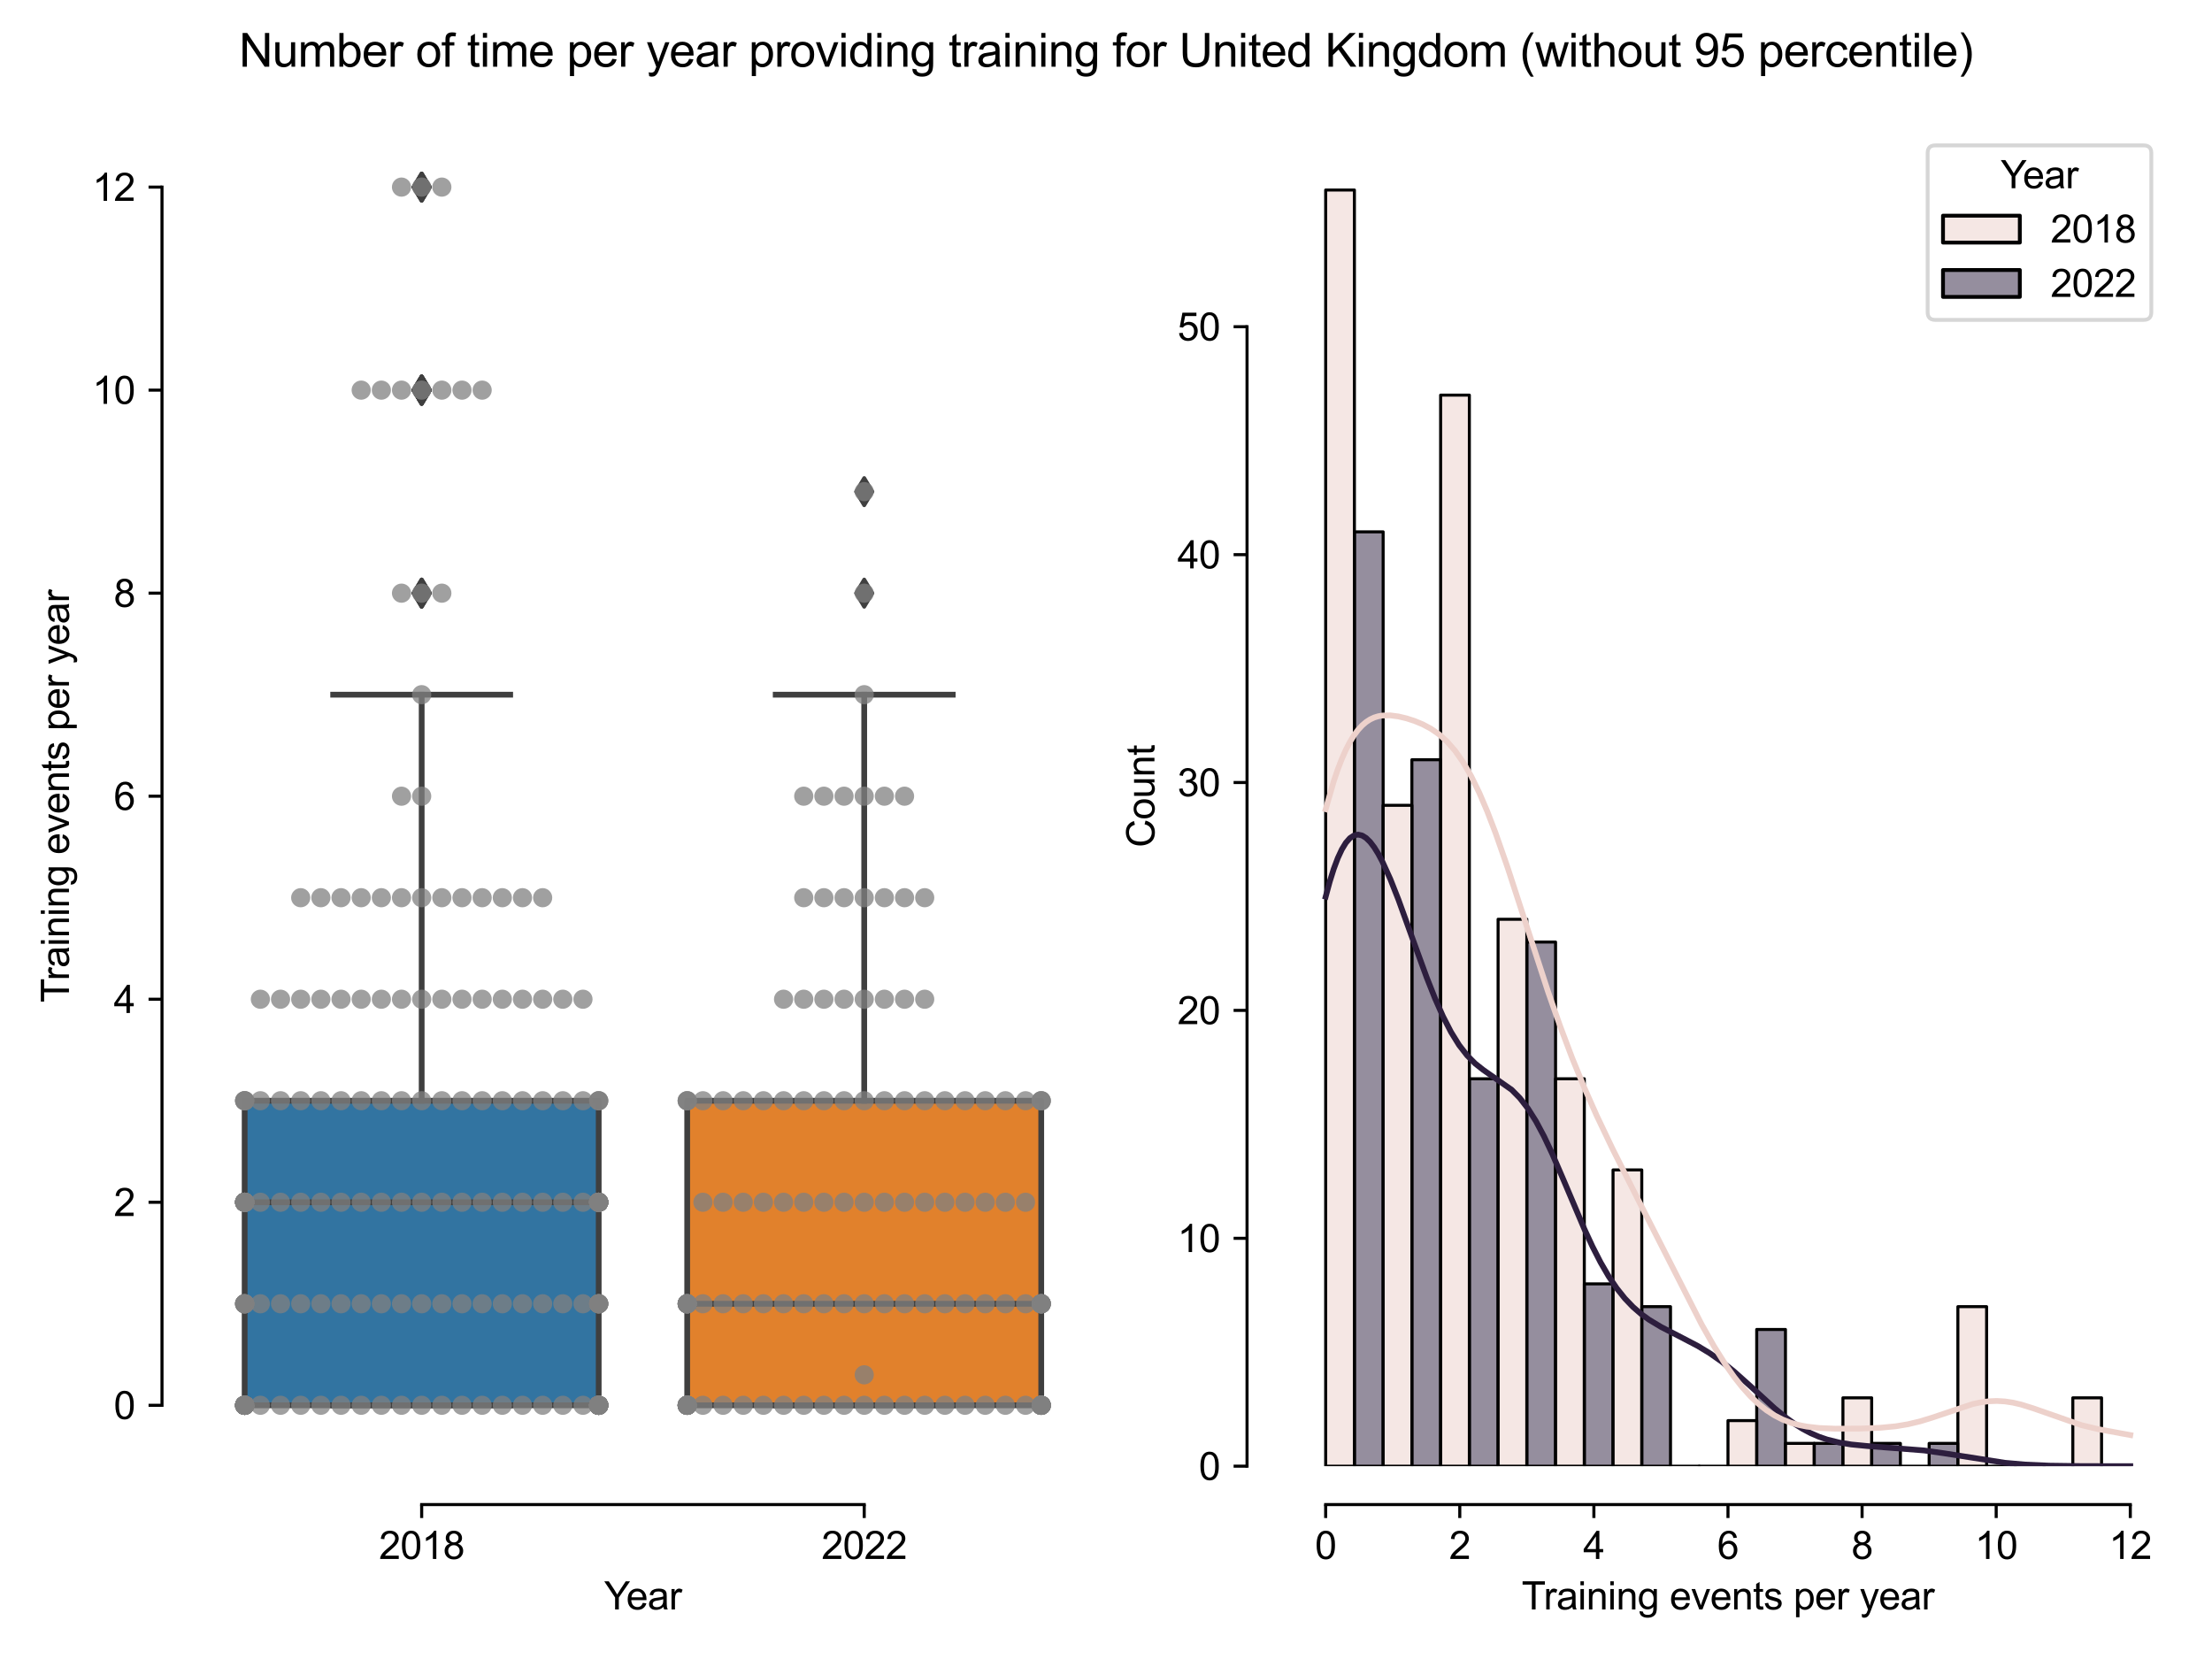 <?xml version="1.0" encoding="utf-8" standalone="no"?>
<!DOCTYPE svg PUBLIC "-//W3C//DTD SVG 1.1//EN"
  "http://www.w3.org/Graphics/SVG/1.1/DTD/svg11.dtd">
<svg xmlns:xlink="http://www.w3.org/1999/xlink" width="576pt" height="432pt" viewBox="0 0 576 432" xmlns="http://www.w3.org/2000/svg" version="1.1">
 <defs>
  <style type="text/css">*{stroke-linejoin: round; stroke-linecap: butt}</style>
 </defs>
 <g id="figure_1">
  <g id="patch_1">
   <path d="M 0 432 
L 576 432 
L 576 0 
L 0 0 
z
" style="fill: #ffffff"/>
  </g>
  <g id="axes_1">
   <g id="patch_2">
    <path d="M 52.184 381.792 
L 282.659 381.792 
L 282.659 32.861 
L 52.184 32.861 
z
" style="fill: #ffffff"/>
   </g>
   <g id="patch_3">
    <path d="M 63.708 365.932 
L 155.898 365.932 
L 155.898 286.629 
L 63.708 286.629 
L 63.708 365.932 
z
" clip-path="url(#p8708116aad)" style="fill: #3274a1; stroke: #3f3f3f; stroke-width: 1.5; stroke-linejoin: miter"/>
   </g>
   <g id="patch_4">
    <path d="M 178.945 365.932 
L 271.135 365.932 
L 271.135 286.629 
L 178.945 286.629 
L 178.945 365.932 
z
" clip-path="url(#p8708116aad)" style="fill: #e1812c; stroke: #3f3f3f; stroke-width: 1.5; stroke-linejoin: miter"/>
   </g>
   <g id="matplotlib.axis_1">
    <g id="xtick_1">
     <g id="line2d_1">
      <defs>
       <path id="m4c99cd72f3" d="M 0 0 
L 0 3.5 
" style="stroke: #000000; stroke-width: 0.8"/>
      </defs>
      <g>
       <use xlink:href="#m4c99cd72f3" x="109.803" y="391.792" style="stroke: #000000; stroke-width: 0.8"/>
      </g>
     </g>
     <g id="text_1">
      <!-- 2018 -->
      <g transform="translate(98.681 405.95) scale(0.1 -0.1)">
       <defs>
        <path id="ArialMT-32" d="M 3222 541 
L 3222 0 
L 194 0 
Q 188 203 259 391 
Q 375 700 629 1000 
Q 884 1300 1366 1694 
Q 2113 2306 2375 2664 
Q 2638 3022 2638 3341 
Q 2638 3675 2398 3904 
Q 2159 4134 1775 4134 
Q 1369 4134 1125 3890 
Q 881 3647 878 3216 
L 300 3275 
Q 359 3922 746 4261 
Q 1134 4600 1788 4600 
Q 2447 4600 2831 4234 
Q 3216 3869 3216 3328 
Q 3216 3053 3103 2787 
Q 2991 2522 2730 2228 
Q 2469 1934 1863 1422 
Q 1356 997 1212 845 
Q 1069 694 975 541 
L 3222 541 
z
" transform="scale(0.016)"/>
        <path id="ArialMT-30" d="M 266 2259 
Q 266 3072 433 3567 
Q 600 4063 929 4331 
Q 1259 4600 1759 4600 
Q 2128 4600 2406 4451 
Q 2684 4303 2865 4023 
Q 3047 3744 3150 3342 
Q 3253 2941 3253 2259 
Q 3253 1453 3087 958 
Q 2922 463 2592 192 
Q 2263 -78 1759 -78 
Q 1097 -78 719 397 
Q 266 969 266 2259 
z
M 844 2259 
Q 844 1131 1108 757 
Q 1372 384 1759 384 
Q 2147 384 2411 759 
Q 2675 1134 2675 2259 
Q 2675 3391 2411 3762 
Q 2147 4134 1753 4134 
Q 1366 4134 1134 3806 
Q 844 3388 844 2259 
z
" transform="scale(0.016)"/>
        <path id="ArialMT-31" d="M 2384 0 
L 1822 0 
L 1822 3584 
Q 1619 3391 1289 3197 
Q 959 3003 697 2906 
L 697 3450 
Q 1169 3672 1522 3987 
Q 1875 4303 2022 4600 
L 2384 4600 
L 2384 0 
z
" transform="scale(0.016)"/>
        <path id="ArialMT-38" d="M 1131 2484 
Q 781 2613 612 2850 
Q 444 3088 444 3419 
Q 444 3919 803 4259 
Q 1163 4600 1759 4600 
Q 2359 4600 2725 4251 
Q 3091 3903 3091 3403 
Q 3091 3084 2923 2848 
Q 2756 2613 2416 2484 
Q 2838 2347 3058 2040 
Q 3278 1734 3278 1309 
Q 3278 722 2862 322 
Q 2447 -78 1769 -78 
Q 1091 -78 675 323 
Q 259 725 259 1325 
Q 259 1772 486 2073 
Q 713 2375 1131 2484 
z
M 1019 3438 
Q 1019 3113 1228 2906 
Q 1438 2700 1772 2700 
Q 2097 2700 2305 2904 
Q 2513 3109 2513 3406 
Q 2513 3716 2298 3927 
Q 2084 4138 1766 4138 
Q 1444 4138 1231 3931 
Q 1019 3725 1019 3438 
z
M 838 1322 
Q 838 1081 952 856 
Q 1066 631 1291 507 
Q 1516 384 1775 384 
Q 2178 384 2440 643 
Q 2703 903 2703 1303 
Q 2703 1709 2433 1975 
Q 2163 2241 1756 2241 
Q 1359 2241 1098 1978 
Q 838 1716 838 1322 
z
" transform="scale(0.016)"/>
       </defs>
       <use xlink:href="#ArialMT-32"/>
       <use xlink:href="#ArialMT-30" x="55.615"/>
       <use xlink:href="#ArialMT-31" x="111.23"/>
       <use xlink:href="#ArialMT-38" x="166.846"/>
      </g>
     </g>
    </g>
    <g id="xtick_2">
     <g id="line2d_2">
      <g>
       <use xlink:href="#m4c99cd72f3" x="225.04" y="391.792" style="stroke: #000000; stroke-width: 0.8"/>
      </g>
     </g>
     <g id="text_2">
      <!-- 2022 -->
      <g transform="translate(213.918 405.95) scale(0.1 -0.1)">
       <use xlink:href="#ArialMT-32"/>
       <use xlink:href="#ArialMT-30" x="55.615"/>
       <use xlink:href="#ArialMT-32" x="111.23"/>
       <use xlink:href="#ArialMT-32" x="166.846"/>
      </g>
     </g>
    </g>
    <g id="text_3">
     <!-- Year -->
     <g transform="translate(157.317 419.095) scale(0.1 -0.1)">
      <defs>
       <path id="ArialMT-59" d="M 1784 0 
L 1784 1941 
L 19 4581 
L 756 4581 
L 1659 3200 
Q 1909 2813 2125 2425 
Q 2331 2784 2625 3234 
L 3513 4581 
L 4219 4581 
L 2391 1941 
L 2391 0 
L 1784 0 
z
" transform="scale(0.016)"/>
       <path id="ArialMT-65" d="M 2694 1069 
L 3275 997 
Q 3138 488 2766 206 
Q 2394 -75 1816 -75 
Q 1088 -75 661 373 
Q 234 822 234 1631 
Q 234 2469 665 2931 
Q 1097 3394 1784 3394 
Q 2450 3394 2872 2941 
Q 3294 2488 3294 1666 
Q 3294 1616 3291 1516 
L 816 1516 
Q 847 969 1125 678 
Q 1403 388 1819 388 
Q 2128 388 2347 550 
Q 2566 713 2694 1069 
z
M 847 1978 
L 2700 1978 
Q 2663 2397 2488 2606 
Q 2219 2931 1791 2931 
Q 1403 2931 1139 2672 
Q 875 2413 847 1978 
z
" transform="scale(0.016)"/>
       <path id="ArialMT-61" d="M 2588 409 
Q 2275 144 1986 34 
Q 1697 -75 1366 -75 
Q 819 -75 525 192 
Q 231 459 231 875 
Q 231 1119 342 1320 
Q 453 1522 633 1644 
Q 813 1766 1038 1828 
Q 1203 1872 1538 1913 
Q 2219 1994 2541 2106 
Q 2544 2222 2544 2253 
Q 2544 2597 2384 2738 
Q 2169 2928 1744 2928 
Q 1347 2928 1158 2789 
Q 969 2650 878 2297 
L 328 2372 
Q 403 2725 575 2942 
Q 747 3159 1072 3276 
Q 1397 3394 1825 3394 
Q 2250 3394 2515 3294 
Q 2781 3194 2906 3042 
Q 3031 2891 3081 2659 
Q 3109 2516 3109 2141 
L 3109 1391 
Q 3109 606 3145 398 
Q 3181 191 3288 0 
L 2700 0 
Q 2613 175 2588 409 
z
M 2541 1666 
Q 2234 1541 1622 1453 
Q 1275 1403 1131 1340 
Q 988 1278 909 1158 
Q 831 1038 831 891 
Q 831 666 1001 516 
Q 1172 366 1500 366 
Q 1825 366 2078 508 
Q 2331 650 2450 897 
Q 2541 1088 2541 1459 
L 2541 1666 
z
" transform="scale(0.016)"/>
       <path id="ArialMT-72" d="M 416 0 
L 416 3319 
L 922 3319 
L 922 2816 
Q 1116 3169 1280 3281 
Q 1444 3394 1641 3394 
Q 1925 3394 2219 3213 
L 2025 2691 
Q 1819 2813 1613 2813 
Q 1428 2813 1281 2702 
Q 1134 2591 1072 2394 
Q 978 2094 978 1738 
L 978 0 
L 416 0 
z
" transform="scale(0.016)"/>
      </defs>
      <use xlink:href="#ArialMT-59"/>
      <use xlink:href="#ArialMT-65" x="57.574"/>
      <use xlink:href="#ArialMT-61" x="113.189"/>
      <use xlink:href="#ArialMT-72" x="168.805"/>
     </g>
    </g>
   </g>
   <g id="matplotlib.axis_2">
    <g id="ytick_1">
     <g id="line2d_3">
      <defs>
       <path id="m8e343aef83" d="M 0 0 
L -3.5 0 
" style="stroke: #000000; stroke-width: 0.8"/>
      </defs>
      <g>
       <use xlink:href="#m8e343aef83" x="42.184" y="365.932" style="stroke: #000000; stroke-width: 0.8"/>
      </g>
     </g>
     <g id="text_4">
      <!-- 0 -->
      <g transform="translate(29.623 369.511) scale(0.1 -0.1)">
       <use xlink:href="#ArialMT-30"/>
      </g>
     </g>
    </g>
    <g id="ytick_2">
     <g id="line2d_4">
      <g>
       <use xlink:href="#m8e343aef83" x="42.184" y="313.063" style="stroke: #000000; stroke-width: 0.8"/>
      </g>
     </g>
     <g id="text_5">
      <!-- 2 -->
      <g transform="translate(29.623 316.642) scale(0.1 -0.1)">
       <use xlink:href="#ArialMT-32"/>
      </g>
     </g>
    </g>
    <g id="ytick_3">
     <g id="line2d_5">
      <g>
       <use xlink:href="#m8e343aef83" x="42.184" y="260.195" style="stroke: #000000; stroke-width: 0.8"/>
      </g>
     </g>
     <g id="text_6">
      <!-- 4 -->
      <g transform="translate(29.623 263.774) scale(0.1 -0.1)">
       <defs>
        <path id="ArialMT-34" d="M 2069 0 
L 2069 1097 
L 81 1097 
L 81 1613 
L 2172 4581 
L 2631 4581 
L 2631 1613 
L 3250 1613 
L 3250 1097 
L 2631 1097 
L 2631 0 
L 2069 0 
z
M 2069 1613 
L 2069 3678 
L 634 1613 
L 2069 1613 
z
" transform="scale(0.016)"/>
       </defs>
       <use xlink:href="#ArialMT-34"/>
      </g>
     </g>
    </g>
    <g id="ytick_4">
     <g id="line2d_6">
      <g>
       <use xlink:href="#m8e343aef83" x="42.184" y="207.327" style="stroke: #000000; stroke-width: 0.8"/>
      </g>
     </g>
     <g id="text_7">
      <!-- 6 -->
      <g transform="translate(29.623 210.906) scale(0.1 -0.1)">
       <defs>
        <path id="ArialMT-36" d="M 3184 3459 
L 2625 3416 
Q 2550 3747 2413 3897 
Q 2184 4138 1850 4138 
Q 1581 4138 1378 3988 
Q 1113 3794 959 3422 
Q 806 3050 800 2363 
Q 1003 2672 1297 2822 
Q 1591 2972 1913 2972 
Q 2475 2972 2870 2558 
Q 3266 2144 3266 1488 
Q 3266 1056 3080 686 
Q 2894 316 2569 119 
Q 2244 -78 1831 -78 
Q 1128 -78 684 439 
Q 241 956 241 2144 
Q 241 3472 731 4075 
Q 1159 4600 1884 4600 
Q 2425 4600 2770 4297 
Q 3116 3994 3184 3459 
z
M 888 1484 
Q 888 1194 1011 928 
Q 1134 663 1356 523 
Q 1578 384 1822 384 
Q 2178 384 2434 671 
Q 2691 959 2691 1453 
Q 2691 1928 2437 2201 
Q 2184 2475 1800 2475 
Q 1419 2475 1153 2201 
Q 888 1928 888 1484 
z
" transform="scale(0.016)"/>
       </defs>
       <use xlink:href="#ArialMT-36"/>
      </g>
     </g>
    </g>
    <g id="ytick_5">
     <g id="line2d_7">
      <g>
       <use xlink:href="#m8e343aef83" x="42.184" y="154.458" style="stroke: #000000; stroke-width: 0.8"/>
      </g>
     </g>
     <g id="text_8">
      <!-- 8 -->
      <g transform="translate(29.623 158.037) scale(0.1 -0.1)">
       <use xlink:href="#ArialMT-38"/>
      </g>
     </g>
    </g>
    <g id="ytick_6">
     <g id="line2d_8">
      <g>
       <use xlink:href="#m8e343aef83" x="42.184" y="101.59" style="stroke: #000000; stroke-width: 0.8"/>
      </g>
     </g>
     <g id="text_9">
      <!-- 10 -->
      <g transform="translate(24.062 105.169) scale(0.1 -0.1)">
       <use xlink:href="#ArialMT-31"/>
       <use xlink:href="#ArialMT-30" x="55.615"/>
      </g>
     </g>
    </g>
    <g id="ytick_7">
     <g id="line2d_9">
      <g>
       <use xlink:href="#m8e343aef83" x="42.184" y="48.722" style="stroke: #000000; stroke-width: 0.8"/>
      </g>
     </g>
     <g id="text_10">
      <!-- 12 -->
      <g transform="translate(24.062 52.301) scale(0.1 -0.1)">
       <use xlink:href="#ArialMT-31"/>
       <use xlink:href="#ArialMT-32" x="55.615"/>
      </g>
     </g>
    </g>
    <g id="text_11">
     <!-- Training events per year -->
     <g transform="translate(17.958 261.051) rotate(-90) scale(0.1 -0.1)">
      <defs>
       <path id="ArialMT-54" d="M 1659 0 
L 1659 4041 
L 150 4041 
L 150 4581 
L 3781 4581 
L 3781 4041 
L 2266 4041 
L 2266 0 
L 1659 0 
z
" transform="scale(0.016)"/>
       <path id="ArialMT-69" d="M 425 3934 
L 425 4581 
L 988 4581 
L 988 3934 
L 425 3934 
z
M 425 0 
L 425 3319 
L 988 3319 
L 988 0 
L 425 0 
z
" transform="scale(0.016)"/>
       <path id="ArialMT-6e" d="M 422 0 
L 422 3319 
L 928 3319 
L 928 2847 
Q 1294 3394 1984 3394 
Q 2284 3394 2536 3286 
Q 2788 3178 2913 3003 
Q 3038 2828 3088 2588 
Q 3119 2431 3119 2041 
L 3119 0 
L 2556 0 
L 2556 2019 
Q 2556 2363 2490 2533 
Q 2425 2703 2258 2804 
Q 2091 2906 1866 2906 
Q 1506 2906 1245 2678 
Q 984 2450 984 1813 
L 984 0 
L 422 0 
z
" transform="scale(0.016)"/>
       <path id="ArialMT-67" d="M 319 -275 
L 866 -356 
Q 900 -609 1056 -725 
Q 1266 -881 1628 -881 
Q 2019 -881 2231 -725 
Q 2444 -569 2519 -288 
Q 2563 -116 2559 434 
Q 2191 0 1641 0 
Q 956 0 581 494 
Q 206 988 206 1678 
Q 206 2153 378 2554 
Q 550 2956 876 3175 
Q 1203 3394 1644 3394 
Q 2231 3394 2613 2919 
L 2613 3319 
L 3131 3319 
L 3131 450 
Q 3131 -325 2973 -648 
Q 2816 -972 2473 -1159 
Q 2131 -1347 1631 -1347 
Q 1038 -1347 672 -1080 
Q 306 -813 319 -275 
z
M 784 1719 
Q 784 1066 1043 766 
Q 1303 466 1694 466 
Q 2081 466 2343 764 
Q 2606 1063 2606 1700 
Q 2606 2309 2336 2618 
Q 2066 2928 1684 2928 
Q 1309 2928 1046 2623 
Q 784 2319 784 1719 
z
" transform="scale(0.016)"/>
       <path id="ArialMT-20" transform="scale(0.016)"/>
       <path id="ArialMT-76" d="M 1344 0 
L 81 3319 
L 675 3319 
L 1388 1331 
Q 1503 1009 1600 663 
Q 1675 925 1809 1294 
L 2547 3319 
L 3125 3319 
L 1869 0 
L 1344 0 
z
" transform="scale(0.016)"/>
       <path id="ArialMT-74" d="M 1650 503 
L 1731 6 
Q 1494 -44 1306 -44 
Q 1000 -44 831 53 
Q 663 150 594 308 
Q 525 466 525 972 
L 525 2881 
L 113 2881 
L 113 3319 
L 525 3319 
L 525 4141 
L 1084 4478 
L 1084 3319 
L 1650 3319 
L 1650 2881 
L 1084 2881 
L 1084 941 
Q 1084 700 1114 631 
Q 1144 563 1211 522 
Q 1278 481 1403 481 
Q 1497 481 1650 503 
z
" transform="scale(0.016)"/>
       <path id="ArialMT-73" d="M 197 991 
L 753 1078 
Q 800 744 1014 566 
Q 1228 388 1613 388 
Q 2000 388 2187 545 
Q 2375 703 2375 916 
Q 2375 1106 2209 1216 
Q 2094 1291 1634 1406 
Q 1016 1563 777 1677 
Q 538 1791 414 1992 
Q 291 2194 291 2438 
Q 291 2659 392 2848 
Q 494 3038 669 3163 
Q 800 3259 1026 3326 
Q 1253 3394 1513 3394 
Q 1903 3394 2198 3281 
Q 2494 3169 2634 2976 
Q 2775 2784 2828 2463 
L 2278 2388 
Q 2241 2644 2061 2787 
Q 1881 2931 1553 2931 
Q 1166 2931 1000 2803 
Q 834 2675 834 2503 
Q 834 2394 903 2306 
Q 972 2216 1119 2156 
Q 1203 2125 1616 2013 
Q 2213 1853 2448 1751 
Q 2684 1650 2818 1456 
Q 2953 1263 2953 975 
Q 2953 694 2789 445 
Q 2625 197 2315 61 
Q 2006 -75 1616 -75 
Q 969 -75 630 194 
Q 291 463 197 991 
z
" transform="scale(0.016)"/>
       <path id="ArialMT-70" d="M 422 -1272 
L 422 3319 
L 934 3319 
L 934 2888 
Q 1116 3141 1344 3267 
Q 1572 3394 1897 3394 
Q 2322 3394 2647 3175 
Q 2972 2956 3137 2557 
Q 3303 2159 3303 1684 
Q 3303 1175 3120 767 
Q 2938 359 2589 142 
Q 2241 -75 1856 -75 
Q 1575 -75 1351 44 
Q 1128 163 984 344 
L 984 -1272 
L 422 -1272 
z
M 931 1641 
Q 931 1000 1190 694 
Q 1450 388 1819 388 
Q 2194 388 2461 705 
Q 2728 1022 2728 1688 
Q 2728 2322 2467 2637 
Q 2206 2953 1844 2953 
Q 1484 2953 1207 2617 
Q 931 2281 931 1641 
z
" transform="scale(0.016)"/>
       <path id="ArialMT-79" d="M 397 -1278 
L 334 -750 
Q 519 -800 656 -800 
Q 844 -800 956 -737 
Q 1069 -675 1141 -563 
Q 1194 -478 1313 -144 
Q 1328 -97 1363 -6 
L 103 3319 
L 709 3319 
L 1400 1397 
Q 1534 1031 1641 628 
Q 1738 1016 1872 1384 
L 2581 3319 
L 3144 3319 
L 1881 -56 
Q 1678 -603 1566 -809 
Q 1416 -1088 1222 -1217 
Q 1028 -1347 759 -1347 
Q 597 -1347 397 -1278 
z
" transform="scale(0.016)"/>
      </defs>
      <use xlink:href="#ArialMT-54"/>
      <use xlink:href="#ArialMT-72" x="57.334"/>
      <use xlink:href="#ArialMT-61" x="90.635"/>
      <use xlink:href="#ArialMT-69" x="146.25"/>
      <use xlink:href="#ArialMT-6e" x="168.467"/>
      <use xlink:href="#ArialMT-69" x="224.082"/>
      <use xlink:href="#ArialMT-6e" x="246.299"/>
      <use xlink:href="#ArialMT-67" x="301.914"/>
      <use xlink:href="#ArialMT-20" x="357.529"/>
      <use xlink:href="#ArialMT-65" x="385.312"/>
      <use xlink:href="#ArialMT-76" x="440.928"/>
      <use xlink:href="#ArialMT-65" x="490.928"/>
      <use xlink:href="#ArialMT-6e" x="546.543"/>
      <use xlink:href="#ArialMT-74" x="602.158"/>
      <use xlink:href="#ArialMT-73" x="629.941"/>
      <use xlink:href="#ArialMT-20" x="679.941"/>
      <use xlink:href="#ArialMT-70" x="707.725"/>
      <use xlink:href="#ArialMT-65" x="763.34"/>
      <use xlink:href="#ArialMT-72" x="818.955"/>
      <use xlink:href="#ArialMT-20" x="852.256"/>
      <use xlink:href="#ArialMT-79" x="880.039"/>
      <use xlink:href="#ArialMT-65" x="930.039"/>
      <use xlink:href="#ArialMT-61" x="985.654"/>
      <use xlink:href="#ArialMT-72" x="1041.27"/>
     </g>
    </g>
   </g>
   <g id="line2d_10">
    <path d="M 109.803 365.932 
L 109.803 365.932 
" clip-path="url(#p8708116aad)" style="fill: none; stroke: #3f3f3f; stroke-width: 1.5; stroke-linecap: square"/>
   </g>
   <g id="line2d_11">
    <path d="M 109.803 286.629 
L 109.803 180.893 
" clip-path="url(#p8708116aad)" style="fill: none; stroke: #3f3f3f; stroke-width: 1.5; stroke-linecap: square"/>
   </g>
   <g id="line2d_12">
    <path d="M 86.756 365.932 
L 132.85 365.932 
" clip-path="url(#p8708116aad)" style="fill: none; stroke: #3f3f3f; stroke-width: 1.5; stroke-linecap: square"/>
   </g>
   <g id="line2d_13">
    <path d="M 86.756 180.893 
L 132.85 180.893 
" clip-path="url(#p8708116aad)" style="fill: none; stroke: #3f3f3f; stroke-width: 1.5; stroke-linecap: square"/>
   </g>
   <g id="line2d_14">
    <defs>
     <path id="m1b309634d9" d="M -0 3.536 
L 2.121 0 
L -0 -3.536 
L -2.121 -0 
z
" style="stroke: #3f3f3f; stroke-linejoin: miter"/>
    </defs>
    <g clip-path="url(#p8708116aad)">
     <use xlink:href="#m1b309634d9" x="109.803" y="101.59" style="fill: #3f3f3f; stroke: #3f3f3f; stroke-linejoin: miter"/>
     <use xlink:href="#m1b309634d9" x="109.803" y="154.458" style="fill: #3f3f3f; stroke: #3f3f3f; stroke-linejoin: miter"/>
     <use xlink:href="#m1b309634d9" x="109.803" y="101.59" style="fill: #3f3f3f; stroke: #3f3f3f; stroke-linejoin: miter"/>
     <use xlink:href="#m1b309634d9" x="109.803" y="48.722" style="fill: #3f3f3f; stroke: #3f3f3f; stroke-linejoin: miter"/>
     <use xlink:href="#m1b309634d9" x="109.803" y="101.59" style="fill: #3f3f3f; stroke: #3f3f3f; stroke-linejoin: miter"/>
     <use xlink:href="#m1b309634d9" x="109.803" y="101.59" style="fill: #3f3f3f; stroke: #3f3f3f; stroke-linejoin: miter"/>
     <use xlink:href="#m1b309634d9" x="109.803" y="154.458" style="fill: #3f3f3f; stroke: #3f3f3f; stroke-linejoin: miter"/>
     <use xlink:href="#m1b309634d9" x="109.803" y="48.722" style="fill: #3f3f3f; stroke: #3f3f3f; stroke-linejoin: miter"/>
     <use xlink:href="#m1b309634d9" x="109.803" y="101.59" style="fill: #3f3f3f; stroke: #3f3f3f; stroke-linejoin: miter"/>
     <use xlink:href="#m1b309634d9" x="109.803" y="154.458" style="fill: #3f3f3f; stroke: #3f3f3f; stroke-linejoin: miter"/>
     <use xlink:href="#m1b309634d9" x="109.803" y="101.59" style="fill: #3f3f3f; stroke: #3f3f3f; stroke-linejoin: miter"/>
     <use xlink:href="#m1b309634d9" x="109.803" y="101.59" style="fill: #3f3f3f; stroke: #3f3f3f; stroke-linejoin: miter"/>
     <use xlink:href="#m1b309634d9" x="109.803" y="48.722" style="fill: #3f3f3f; stroke: #3f3f3f; stroke-linejoin: miter"/>
    </g>
   </g>
   <g id="line2d_15">
    <path d="M 225.04 365.932 
L 225.04 365.932 
" clip-path="url(#p8708116aad)" style="fill: none; stroke: #3f3f3f; stroke-width: 1.5; stroke-linecap: square"/>
   </g>
   <g id="line2d_16">
    <path d="M 225.04 286.629 
L 225.04 180.893 
" clip-path="url(#p8708116aad)" style="fill: none; stroke: #3f3f3f; stroke-width: 1.5; stroke-linecap: square"/>
   </g>
   <g id="line2d_17">
    <path d="M 201.993 365.932 
L 248.087 365.932 
" clip-path="url(#p8708116aad)" style="fill: none; stroke: #3f3f3f; stroke-width: 1.5; stroke-linecap: square"/>
   </g>
   <g id="line2d_18">
    <path d="M 201.993 180.893 
L 248.087 180.893 
" clip-path="url(#p8708116aad)" style="fill: none; stroke: #3f3f3f; stroke-width: 1.5; stroke-linecap: square"/>
   </g>
   <g id="line2d_19">
    <g clip-path="url(#p8708116aad)">
     <use xlink:href="#m1b309634d9" x="225.04" y="154.458" style="fill: #3f3f3f; stroke: #3f3f3f; stroke-linejoin: miter"/>
     <use xlink:href="#m1b309634d9" x="225.04" y="128.024" style="fill: #3f3f3f; stroke: #3f3f3f; stroke-linejoin: miter"/>
    </g>
   </g>
   <g id="line2d_20">
    <path d="M 63.708 313.063 
L 155.898 313.063 
" clip-path="url(#p8708116aad)" style="fill: none; stroke: #3f3f3f; stroke-width: 1.5; stroke-linecap: square"/>
   </g>
   <g id="line2d_21">
    <path d="M 178.945 339.498 
L 271.135 339.498 
" clip-path="url(#p8708116aad)" style="fill: none; stroke: #3f3f3f; stroke-width: 1.5; stroke-linecap: square"/>
   </g>
   <g id="patch_5">
    <path d="M 42.184 365.932 
L 42.184 48.722 
" style="fill: none; stroke: #000000; stroke-width: 0.8; stroke-linejoin: miter; stroke-linecap: square"/>
   </g>
   <g id="patch_6">
    <path d="M 109.803 391.792 
L 225.04 391.792 
" style="fill: none; stroke: #000000; stroke-width: 0.8; stroke-linejoin: miter; stroke-linecap: square"/>
   </g>
   <g id="PathCollection_1">
    <defs>
     <path id="m7c0cf669a7" d="M 0 2.5 
C 0.663 2.5 1.299 2.237 1.768 1.768 
C 2.237 1.299 2.5 0.663 2.5 0 
C 2.5 -0.663 2.237 -1.299 1.768 -1.768 
C 1.299 -2.237 0.663 -2.5 0 -2.5 
C -0.663 -2.5 -1.299 -2.237 -1.768 -1.768 
C -2.237 -1.299 -2.5 -0.663 -2.5 0 
C -2.5 0.663 -2.237 1.299 -1.768 1.768 
C -1.299 2.237 -0.663 2.5 0 2.5 
z
"/>
    </defs>
    <g clip-path="url(#p8708116aad)">
     <use xlink:href="#m7c0cf669a7" x="94.053" y="260.195" style="fill: #808080; fill-opacity: 0.75"/>
     <use xlink:href="#m7c0cf669a7" x="63.708" y="365.932" style="fill: #808080; fill-opacity: 0.75"/>
     <use xlink:href="#m7c0cf669a7" x="109.803" y="101.59" style="fill: #808080; fill-opacity: 0.75"/>
     <use xlink:href="#m7c0cf669a7" x="120.303" y="286.629" style="fill: #808080; fill-opacity: 0.75"/>
     <use xlink:href="#m7c0cf669a7" x="136.053" y="339.498" style="fill: #808080; fill-opacity: 0.75"/>
     <use xlink:href="#m7c0cf669a7" x="88.803" y="233.761" style="fill: #808080; fill-opacity: 0.75"/>
     <use xlink:href="#m7c0cf669a7" x="63.708" y="313.063" style="fill: #808080; fill-opacity: 0.75"/>
     <use xlink:href="#m7c0cf669a7" x="155.898" y="313.063" style="fill: #808080; fill-opacity: 0.75"/>
     <use xlink:href="#m7c0cf669a7" x="155.898" y="286.629" style="fill: #808080; fill-opacity: 0.75"/>
     <use xlink:href="#m7c0cf669a7" x="63.708" y="365.932" style="fill: #808080; fill-opacity: 0.75"/>
     <use xlink:href="#m7c0cf669a7" x="155.898" y="365.932" style="fill: #808080; fill-opacity: 0.75"/>
     <use xlink:href="#m7c0cf669a7" x="63.708" y="365.932" style="fill: #808080; fill-opacity: 0.75"/>
     <use xlink:href="#m7c0cf669a7" x="78.303" y="339.498" style="fill: #808080; fill-opacity: 0.75"/>
     <use xlink:href="#m7c0cf669a7" x="155.898" y="365.932" style="fill: #808080; fill-opacity: 0.75"/>
     <use xlink:href="#m7c0cf669a7" x="63.708" y="313.063" style="fill: #808080; fill-opacity: 0.75"/>
     <use xlink:href="#m7c0cf669a7" x="155.898" y="365.932" style="fill: #808080; fill-opacity: 0.75"/>
     <use xlink:href="#m7c0cf669a7" x="99.303" y="233.761" style="fill: #808080; fill-opacity: 0.75"/>
     <use xlink:href="#m7c0cf669a7" x="73.053" y="339.498" style="fill: #808080; fill-opacity: 0.75"/>
     <use xlink:href="#m7c0cf669a7" x="63.708" y="313.063" style="fill: #808080; fill-opacity: 0.75"/>
     <use xlink:href="#m7c0cf669a7" x="155.898" y="313.063" style="fill: #808080; fill-opacity: 0.75"/>
     <use xlink:href="#m7c0cf669a7" x="63.708" y="313.063" style="fill: #808080; fill-opacity: 0.75"/>
     <use xlink:href="#m7c0cf669a7" x="115.053" y="260.195" style="fill: #808080; fill-opacity: 0.75"/>
     <use xlink:href="#m7c0cf669a7" x="63.708" y="286.629" style="fill: #808080; fill-opacity: 0.75"/>
     <use xlink:href="#m7c0cf669a7" x="151.803" y="339.498" style="fill: #808080; fill-opacity: 0.75"/>
     <use xlink:href="#m7c0cf669a7" x="155.898" y="286.629" style="fill: #808080; fill-opacity: 0.75"/>
     <use xlink:href="#m7c0cf669a7" x="109.803" y="154.458" style="fill: #808080; fill-opacity: 0.75"/>
     <use xlink:href="#m7c0cf669a7" x="63.708" y="365.932" style="fill: #808080; fill-opacity: 0.75"/>
     <use xlink:href="#m7c0cf669a7" x="63.708" y="365.932" style="fill: #808080; fill-opacity: 0.75"/>
     <use xlink:href="#m7c0cf669a7" x="146.553" y="286.629" style="fill: #808080; fill-opacity: 0.75"/>
     <use xlink:href="#m7c0cf669a7" x="63.708" y="313.063" style="fill: #808080; fill-opacity: 0.75"/>
     <use xlink:href="#m7c0cf669a7" x="63.708" y="313.063" style="fill: #808080; fill-opacity: 0.75"/>
     <use xlink:href="#m7c0cf669a7" x="155.898" y="339.498" style="fill: #808080; fill-opacity: 0.75"/>
     <use xlink:href="#m7c0cf669a7" x="155.898" y="339.498" style="fill: #808080; fill-opacity: 0.75"/>
     <use xlink:href="#m7c0cf669a7" x="104.553" y="365.932" style="fill: #808080; fill-opacity: 0.75"/>
     <use xlink:href="#m7c0cf669a7" x="63.708" y="339.498" style="fill: #808080; fill-opacity: 0.75"/>
     <use xlink:href="#m7c0cf669a7" x="99.303" y="101.59" style="fill: #808080; fill-opacity: 0.75"/>
     <use xlink:href="#m7c0cf669a7" x="99.303" y="365.932" style="fill: #808080; fill-opacity: 0.75"/>
     <use xlink:href="#m7c0cf669a7" x="83.553" y="286.629" style="fill: #808080; fill-opacity: 0.75"/>
     <use xlink:href="#m7c0cf669a7" x="104.553" y="286.629" style="fill: #808080; fill-opacity: 0.75"/>
     <use xlink:href="#m7c0cf669a7" x="115.053" y="286.629" style="fill: #808080; fill-opacity: 0.75"/>
     <use xlink:href="#m7c0cf669a7" x="63.708" y="313.063" style="fill: #808080; fill-opacity: 0.75"/>
     <use xlink:href="#m7c0cf669a7" x="155.898" y="339.498" style="fill: #808080; fill-opacity: 0.75"/>
     <use xlink:href="#m7c0cf669a7" x="104.553" y="260.195" style="fill: #808080; fill-opacity: 0.75"/>
     <use xlink:href="#m7c0cf669a7" x="130.803" y="365.932" style="fill: #808080; fill-opacity: 0.75"/>
     <use xlink:href="#m7c0cf669a7" x="155.898" y="339.498" style="fill: #808080; fill-opacity: 0.75"/>
     <use xlink:href="#m7c0cf669a7" x="130.803" y="339.498" style="fill: #808080; fill-opacity: 0.75"/>
     <use xlink:href="#m7c0cf669a7" x="155.898" y="313.063" style="fill: #808080; fill-opacity: 0.75"/>
     <use xlink:href="#m7c0cf669a7" x="104.553" y="48.722" style="fill: #808080; fill-opacity: 0.75"/>
     <use xlink:href="#m7c0cf669a7" x="146.553" y="365.932" style="fill: #808080; fill-opacity: 0.75"/>
     <use xlink:href="#m7c0cf669a7" x="63.708" y="365.932" style="fill: #808080; fill-opacity: 0.75"/>
     <use xlink:href="#m7c0cf669a7" x="67.803" y="365.932" style="fill: #808080; fill-opacity: 0.75"/>
     <use xlink:href="#m7c0cf669a7" x="115.053" y="233.761" style="fill: #808080; fill-opacity: 0.75"/>
     <use xlink:href="#m7c0cf669a7" x="63.708" y="365.932" style="fill: #808080; fill-opacity: 0.75"/>
     <use xlink:href="#m7c0cf669a7" x="155.898" y="313.063" style="fill: #808080; fill-opacity: 0.75"/>
     <use xlink:href="#m7c0cf669a7" x="130.803" y="260.195" style="fill: #808080; fill-opacity: 0.75"/>
     <use xlink:href="#m7c0cf669a7" x="63.708" y="339.498" style="fill: #808080; fill-opacity: 0.75"/>
     <use xlink:href="#m7c0cf669a7" x="146.553" y="260.195" style="fill: #808080; fill-opacity: 0.75"/>
     <use xlink:href="#m7c0cf669a7" x="63.708" y="313.063" style="fill: #808080; fill-opacity: 0.75"/>
     <use xlink:href="#m7c0cf669a7" x="83.553" y="339.498" style="fill: #808080; fill-opacity: 0.75"/>
     <use xlink:href="#m7c0cf669a7" x="155.898" y="365.932" style="fill: #808080; fill-opacity: 0.75"/>
     <use xlink:href="#m7c0cf669a7" x="155.898" y="313.063" style="fill: #808080; fill-opacity: 0.75"/>
     <use xlink:href="#m7c0cf669a7" x="155.898" y="365.932" style="fill: #808080; fill-opacity: 0.75"/>
     <use xlink:href="#m7c0cf669a7" x="63.708" y="339.498" style="fill: #808080; fill-opacity: 0.75"/>
     <use xlink:href="#m7c0cf669a7" x="63.708" y="365.932" style="fill: #808080; fill-opacity: 0.75"/>
     <use xlink:href="#m7c0cf669a7" x="155.898" y="313.063" style="fill: #808080; fill-opacity: 0.75"/>
     <use xlink:href="#m7c0cf669a7" x="63.708" y="365.932" style="fill: #808080; fill-opacity: 0.75"/>
     <use xlink:href="#m7c0cf669a7" x="151.803" y="260.195" style="fill: #808080; fill-opacity: 0.75"/>
     <use xlink:href="#m7c0cf669a7" x="109.803" y="233.761" style="fill: #808080; fill-opacity: 0.75"/>
     <use xlink:href="#m7c0cf669a7" x="63.708" y="313.063" style="fill: #808080; fill-opacity: 0.75"/>
     <use xlink:href="#m7c0cf669a7" x="155.898" y="313.063" style="fill: #808080; fill-opacity: 0.75"/>
     <use xlink:href="#m7c0cf669a7" x="99.303" y="339.498" style="fill: #808080; fill-opacity: 0.75"/>
     <use xlink:href="#m7c0cf669a7" x="125.553" y="365.932" style="fill: #808080; fill-opacity: 0.75"/>
     <use xlink:href="#m7c0cf669a7" x="120.303" y="101.59" style="fill: #808080; fill-opacity: 0.75"/>
     <use xlink:href="#m7c0cf669a7" x="104.553" y="339.498" style="fill: #808080; fill-opacity: 0.75"/>
     <use xlink:href="#m7c0cf669a7" x="73.053" y="365.932" style="fill: #808080; fill-opacity: 0.75"/>
     <use xlink:href="#m7c0cf669a7" x="136.053" y="260.195" style="fill: #808080; fill-opacity: 0.75"/>
     <use xlink:href="#m7c0cf669a7" x="155.898" y="365.932" style="fill: #808080; fill-opacity: 0.75"/>
     <use xlink:href="#m7c0cf669a7" x="63.708" y="365.932" style="fill: #808080; fill-opacity: 0.75"/>
     <use xlink:href="#m7c0cf669a7" x="155.898" y="313.063" style="fill: #808080; fill-opacity: 0.75"/>
     <use xlink:href="#m7c0cf669a7" x="88.803" y="339.498" style="fill: #808080; fill-opacity: 0.75"/>
     <use xlink:href="#m7c0cf669a7" x="73.053" y="260.195" style="fill: #808080; fill-opacity: 0.75"/>
     <use xlink:href="#m7c0cf669a7" x="155.898" y="365.932" style="fill: #808080; fill-opacity: 0.75"/>
     <use xlink:href="#m7c0cf669a7" x="115.053" y="339.498" style="fill: #808080; fill-opacity: 0.75"/>
     <use xlink:href="#m7c0cf669a7" x="155.898" y="313.063" style="fill: #808080; fill-opacity: 0.75"/>
     <use xlink:href="#m7c0cf669a7" x="63.708" y="365.932" style="fill: #808080; fill-opacity: 0.75"/>
     <use xlink:href="#m7c0cf669a7" x="63.708" y="286.629" style="fill: #808080; fill-opacity: 0.75"/>
     <use xlink:href="#m7c0cf669a7" x="155.898" y="365.932" style="fill: #808080; fill-opacity: 0.75"/>
     <use xlink:href="#m7c0cf669a7" x="125.553" y="233.761" style="fill: #808080; fill-opacity: 0.75"/>
     <use xlink:href="#m7c0cf669a7" x="120.303" y="339.498" style="fill: #808080; fill-opacity: 0.75"/>
     <use xlink:href="#m7c0cf669a7" x="63.708" y="286.629" style="fill: #808080; fill-opacity: 0.75"/>
     <use xlink:href="#m7c0cf669a7" x="94.053" y="233.761" style="fill: #808080; fill-opacity: 0.75"/>
     <use xlink:href="#m7c0cf669a7" x="125.553" y="101.59" style="fill: #808080; fill-opacity: 0.75"/>
     <use xlink:href="#m7c0cf669a7" x="115.053" y="154.458" style="fill: #808080; fill-opacity: 0.75"/>
     <use xlink:href="#m7c0cf669a7" x="109.803" y="48.722" style="fill: #808080; fill-opacity: 0.75"/>
     <use xlink:href="#m7c0cf669a7" x="155.898" y="313.063" style="fill: #808080; fill-opacity: 0.75"/>
     <use xlink:href="#m7c0cf669a7" x="136.053" y="233.761" style="fill: #808080; fill-opacity: 0.75"/>
     <use xlink:href="#m7c0cf669a7" x="155.898" y="365.932" style="fill: #808080; fill-opacity: 0.75"/>
     <use xlink:href="#m7c0cf669a7" x="155.898" y="313.063" style="fill: #808080; fill-opacity: 0.75"/>
     <use xlink:href="#m7c0cf669a7" x="63.708" y="365.932" style="fill: #808080; fill-opacity: 0.75"/>
     <use xlink:href="#m7c0cf669a7" x="109.803" y="180.893" style="fill: #808080; fill-opacity: 0.75"/>
     <use xlink:href="#m7c0cf669a7" x="125.553" y="313.063" style="fill: #808080; fill-opacity: 0.75"/>
     <use xlink:href="#m7c0cf669a7" x="155.898" y="339.498" style="fill: #808080; fill-opacity: 0.75"/>
     <use xlink:href="#m7c0cf669a7" x="141.303" y="260.195" style="fill: #808080; fill-opacity: 0.75"/>
     <use xlink:href="#m7c0cf669a7" x="130.803" y="286.629" style="fill: #808080; fill-opacity: 0.75"/>
     <use xlink:href="#m7c0cf669a7" x="63.708" y="339.498" style="fill: #808080; fill-opacity: 0.75"/>
     <use xlink:href="#m7c0cf669a7" x="63.708" y="313.063" style="fill: #808080; fill-opacity: 0.75"/>
     <use xlink:href="#m7c0cf669a7" x="155.898" y="365.932" style="fill: #808080; fill-opacity: 0.75"/>
     <use xlink:href="#m7c0cf669a7" x="63.708" y="313.063" style="fill: #808080; fill-opacity: 0.75"/>
     <use xlink:href="#m7c0cf669a7" x="88.803" y="286.629" style="fill: #808080; fill-opacity: 0.75"/>
     <use xlink:href="#m7c0cf669a7" x="63.708" y="313.063" style="fill: #808080; fill-opacity: 0.75"/>
     <use xlink:href="#m7c0cf669a7" x="63.708" y="365.932" style="fill: #808080; fill-opacity: 0.75"/>
     <use xlink:href="#m7c0cf669a7" x="115.053" y="313.063" style="fill: #808080; fill-opacity: 0.75"/>
     <use xlink:href="#m7c0cf669a7" x="155.898" y="365.932" style="fill: #808080; fill-opacity: 0.75"/>
     <use xlink:href="#m7c0cf669a7" x="109.803" y="313.063" style="fill: #808080; fill-opacity: 0.75"/>
     <use xlink:href="#m7c0cf669a7" x="104.553" y="313.063" style="fill: #808080; fill-opacity: 0.75"/>
     <use xlink:href="#m7c0cf669a7" x="78.303" y="365.932" style="fill: #808080; fill-opacity: 0.75"/>
     <use xlink:href="#m7c0cf669a7" x="115.053" y="101.59" style="fill: #808080; fill-opacity: 0.75"/>
     <use xlink:href="#m7c0cf669a7" x="109.803" y="207.327" style="fill: #808080; fill-opacity: 0.75"/>
     <use xlink:href="#m7c0cf669a7" x="78.303" y="286.629" style="fill: #808080; fill-opacity: 0.75"/>
     <use xlink:href="#m7c0cf669a7" x="141.303" y="286.629" style="fill: #808080; fill-opacity: 0.75"/>
     <use xlink:href="#m7c0cf669a7" x="73.053" y="286.629" style="fill: #808080; fill-opacity: 0.75"/>
     <use xlink:href="#m7c0cf669a7" x="88.803" y="365.932" style="fill: #808080; fill-opacity: 0.75"/>
     <use xlink:href="#m7c0cf669a7" x="99.303" y="313.063" style="fill: #808080; fill-opacity: 0.75"/>
     <use xlink:href="#m7c0cf669a7" x="120.303" y="313.063" style="fill: #808080; fill-opacity: 0.75"/>
     <use xlink:href="#m7c0cf669a7" x="125.553" y="260.195" style="fill: #808080; fill-opacity: 0.75"/>
     <use xlink:href="#m7c0cf669a7" x="141.303" y="233.761" style="fill: #808080; fill-opacity: 0.75"/>
     <use xlink:href="#m7c0cf669a7" x="99.303" y="286.629" style="fill: #808080; fill-opacity: 0.75"/>
     <use xlink:href="#m7c0cf669a7" x="94.053" y="313.063" style="fill: #808080; fill-opacity: 0.75"/>
     <use xlink:href="#m7c0cf669a7" x="88.803" y="260.195" style="fill: #808080; fill-opacity: 0.75"/>
     <use xlink:href="#m7c0cf669a7" x="155.898" y="365.932" style="fill: #808080; fill-opacity: 0.75"/>
     <use xlink:href="#m7c0cf669a7" x="109.803" y="365.932" style="fill: #808080; fill-opacity: 0.75"/>
     <use xlink:href="#m7c0cf669a7" x="136.053" y="365.932" style="fill: #808080; fill-opacity: 0.75"/>
     <use xlink:href="#m7c0cf669a7" x="155.898" y="313.063" style="fill: #808080; fill-opacity: 0.75"/>
     <use xlink:href="#m7c0cf669a7" x="130.803" y="313.063" style="fill: #808080; fill-opacity: 0.75"/>
     <use xlink:href="#m7c0cf669a7" x="130.803" y="233.761" style="fill: #808080; fill-opacity: 0.75"/>
     <use xlink:href="#m7c0cf669a7" x="83.553" y="313.063" style="fill: #808080; fill-opacity: 0.75"/>
     <use xlink:href="#m7c0cf669a7" x="136.053" y="313.063" style="fill: #808080; fill-opacity: 0.75"/>
     <use xlink:href="#m7c0cf669a7" x="151.803" y="286.629" style="fill: #808080; fill-opacity: 0.75"/>
     <use xlink:href="#m7c0cf669a7" x="67.803" y="286.629" style="fill: #808080; fill-opacity: 0.75"/>
     <use xlink:href="#m7c0cf669a7" x="125.553" y="339.498" style="fill: #808080; fill-opacity: 0.75"/>
     <use xlink:href="#m7c0cf669a7" x="83.553" y="260.195" style="fill: #808080; fill-opacity: 0.75"/>
     <use xlink:href="#m7c0cf669a7" x="78.303" y="313.063" style="fill: #808080; fill-opacity: 0.75"/>
     <use xlink:href="#m7c0cf669a7" x="63.708" y="365.932" style="fill: #808080; fill-opacity: 0.75"/>
     <use xlink:href="#m7c0cf669a7" x="104.553" y="154.458" style="fill: #808080; fill-opacity: 0.75"/>
     <use xlink:href="#m7c0cf669a7" x="115.053" y="365.932" style="fill: #808080; fill-opacity: 0.75"/>
     <use xlink:href="#m7c0cf669a7" x="109.803" y="286.629" style="fill: #808080; fill-opacity: 0.75"/>
     <use xlink:href="#m7c0cf669a7" x="141.303" y="313.063" style="fill: #808080; fill-opacity: 0.75"/>
     <use xlink:href="#m7c0cf669a7" x="94.053" y="339.498" style="fill: #808080; fill-opacity: 0.75"/>
     <use xlink:href="#m7c0cf669a7" x="83.553" y="365.932" style="fill: #808080; fill-opacity: 0.75"/>
     <use xlink:href="#m7c0cf669a7" x="155.898" y="365.932" style="fill: #808080; fill-opacity: 0.75"/>
     <use xlink:href="#m7c0cf669a7" x="109.803" y="339.498" style="fill: #808080; fill-opacity: 0.75"/>
     <use xlink:href="#m7c0cf669a7" x="78.303" y="233.761" style="fill: #808080; fill-opacity: 0.75"/>
     <use xlink:href="#m7c0cf669a7" x="94.053" y="286.629" style="fill: #808080; fill-opacity: 0.75"/>
     <use xlink:href="#m7c0cf669a7" x="63.708" y="365.932" style="fill: #808080; fill-opacity: 0.75"/>
     <use xlink:href="#m7c0cf669a7" x="83.553" y="233.761" style="fill: #808080; fill-opacity: 0.75"/>
     <use xlink:href="#m7c0cf669a7" x="120.303" y="260.195" style="fill: #808080; fill-opacity: 0.75"/>
     <use xlink:href="#m7c0cf669a7" x="155.898" y="365.932" style="fill: #808080; fill-opacity: 0.75"/>
     <use xlink:href="#m7c0cf669a7" x="73.053" y="313.063" style="fill: #808080; fill-opacity: 0.75"/>
     <use xlink:href="#m7c0cf669a7" x="67.803" y="260.195" style="fill: #808080; fill-opacity: 0.75"/>
     <use xlink:href="#m7c0cf669a7" x="104.553" y="207.327" style="fill: #808080; fill-opacity: 0.75"/>
     <use xlink:href="#m7c0cf669a7" x="88.803" y="313.063" style="fill: #808080; fill-opacity: 0.75"/>
     <use xlink:href="#m7c0cf669a7" x="104.553" y="101.59" style="fill: #808080; fill-opacity: 0.75"/>
     <use xlink:href="#m7c0cf669a7" x="155.898" y="365.932" style="fill: #808080; fill-opacity: 0.75"/>
     <use xlink:href="#m7c0cf669a7" x="151.803" y="365.932" style="fill: #808080; fill-opacity: 0.75"/>
     <use xlink:href="#m7c0cf669a7" x="141.303" y="365.932" style="fill: #808080; fill-opacity: 0.75"/>
     <use xlink:href="#m7c0cf669a7" x="109.803" y="260.195" style="fill: #808080; fill-opacity: 0.75"/>
     <use xlink:href="#m7c0cf669a7" x="146.553" y="313.063" style="fill: #808080; fill-opacity: 0.75"/>
     <use xlink:href="#m7c0cf669a7" x="63.708" y="339.498" style="fill: #808080; fill-opacity: 0.75"/>
     <use xlink:href="#m7c0cf669a7" x="67.803" y="313.063" style="fill: #808080; fill-opacity: 0.75"/>
     <use xlink:href="#m7c0cf669a7" x="63.708" y="339.498" style="fill: #808080; fill-opacity: 0.75"/>
     <use xlink:href="#m7c0cf669a7" x="94.053" y="365.932" style="fill: #808080; fill-opacity: 0.75"/>
     <use xlink:href="#m7c0cf669a7" x="120.303" y="365.932" style="fill: #808080; fill-opacity: 0.75"/>
     <use xlink:href="#m7c0cf669a7" x="99.303" y="260.195" style="fill: #808080; fill-opacity: 0.75"/>
     <use xlink:href="#m7c0cf669a7" x="151.803" y="313.063" style="fill: #808080; fill-opacity: 0.75"/>
     <use xlink:href="#m7c0cf669a7" x="63.708" y="313.063" style="fill: #808080; fill-opacity: 0.75"/>
     <use xlink:href="#m7c0cf669a7" x="155.898" y="339.498" style="fill: #808080; fill-opacity: 0.75"/>
     <use xlink:href="#m7c0cf669a7" x="155.898" y="313.063" style="fill: #808080; fill-opacity: 0.75"/>
     <use xlink:href="#m7c0cf669a7" x="63.708" y="286.629" style="fill: #808080; fill-opacity: 0.75"/>
     <use xlink:href="#m7c0cf669a7" x="155.898" y="286.629" style="fill: #808080; fill-opacity: 0.75"/>
     <use xlink:href="#m7c0cf669a7" x="63.708" y="365.932" style="fill: #808080; fill-opacity: 0.75"/>
     <use xlink:href="#m7c0cf669a7" x="63.708" y="313.063" style="fill: #808080; fill-opacity: 0.75"/>
     <use xlink:href="#m7c0cf669a7" x="155.898" y="365.932" style="fill: #808080; fill-opacity: 0.75"/>
     <use xlink:href="#m7c0cf669a7" x="120.303" y="233.761" style="fill: #808080; fill-opacity: 0.75"/>
     <use xlink:href="#m7c0cf669a7" x="67.803" y="339.498" style="fill: #808080; fill-opacity: 0.75"/>
     <use xlink:href="#m7c0cf669a7" x="155.898" y="365.932" style="fill: #808080; fill-opacity: 0.75"/>
     <use xlink:href="#m7c0cf669a7" x="104.553" y="233.761" style="fill: #808080; fill-opacity: 0.75"/>
     <use xlink:href="#m7c0cf669a7" x="146.553" y="339.498" style="fill: #808080; fill-opacity: 0.75"/>
     <use xlink:href="#m7c0cf669a7" x="155.898" y="313.063" style="fill: #808080; fill-opacity: 0.75"/>
     <use xlink:href="#m7c0cf669a7" x="141.303" y="339.498" style="fill: #808080; fill-opacity: 0.75"/>
     <use xlink:href="#m7c0cf669a7" x="63.708" y="365.932" style="fill: #808080; fill-opacity: 0.75"/>
     <use xlink:href="#m7c0cf669a7" x="63.708" y="313.063" style="fill: #808080; fill-opacity: 0.75"/>
     <use xlink:href="#m7c0cf669a7" x="63.708" y="365.932" style="fill: #808080; fill-opacity: 0.75"/>
     <use xlink:href="#m7c0cf669a7" x="155.898" y="365.932" style="fill: #808080; fill-opacity: 0.75"/>
     <use xlink:href="#m7c0cf669a7" x="94.053" y="101.59" style="fill: #808080; fill-opacity: 0.75"/>
     <use xlink:href="#m7c0cf669a7" x="136.053" y="286.629" style="fill: #808080; fill-opacity: 0.75"/>
     <use xlink:href="#m7c0cf669a7" x="63.708" y="365.932" style="fill: #808080; fill-opacity: 0.75"/>
     <use xlink:href="#m7c0cf669a7" x="63.708" y="365.932" style="fill: #808080; fill-opacity: 0.75"/>
     <use xlink:href="#m7c0cf669a7" x="125.553" y="286.629" style="fill: #808080; fill-opacity: 0.75"/>
     <use xlink:href="#m7c0cf669a7" x="155.898" y="365.932" style="fill: #808080; fill-opacity: 0.75"/>
     <use xlink:href="#m7c0cf669a7" x="115.053" y="48.722" style="fill: #808080; fill-opacity: 0.75"/>
     <use xlink:href="#m7c0cf669a7" x="78.303" y="260.195" style="fill: #808080; fill-opacity: 0.75"/>
     <use xlink:href="#m7c0cf669a7" x="155.898" y="313.063" style="fill: #808080; fill-opacity: 0.75"/>
    </g>
   </g>
   <g id="PathCollection_2">
    <g clip-path="url(#p8708116aad)">
     <use xlink:href="#m7c0cf669a7" x="251.29" y="339.498" style="fill: #808080; fill-opacity: 0.75"/>
     <use xlink:href="#m7c0cf669a7" x="235.54" y="207.327" style="fill: #808080; fill-opacity: 0.75"/>
     <use xlink:href="#m7c0cf669a7" x="178.945" y="365.932" style="fill: #808080; fill-opacity: 0.75"/>
     <use xlink:href="#m7c0cf669a7" x="271.135" y="365.932" style="fill: #808080; fill-opacity: 0.75"/>
     <use xlink:href="#m7c0cf669a7" x="214.54" y="207.327" style="fill: #808080; fill-opacity: 0.75"/>
     <use xlink:href="#m7c0cf669a7" x="261.79" y="339.498" style="fill: #808080; fill-opacity: 0.75"/>
     <use xlink:href="#m7c0cf669a7" x="230.29" y="207.327" style="fill: #808080; fill-opacity: 0.75"/>
     <use xlink:href="#m7c0cf669a7" x="198.79" y="286.629" style="fill: #808080; fill-opacity: 0.75"/>
     <use xlink:href="#m7c0cf669a7" x="183.04" y="339.498" style="fill: #808080; fill-opacity: 0.75"/>
     <use xlink:href="#m7c0cf669a7" x="230.29" y="260.195" style="fill: #808080; fill-opacity: 0.75"/>
     <use xlink:href="#m7c0cf669a7" x="271.135" y="365.932" style="fill: #808080; fill-opacity: 0.75"/>
     <use xlink:href="#m7c0cf669a7" x="178.945" y="339.498" style="fill: #808080; fill-opacity: 0.75"/>
     <use xlink:href="#m7c0cf669a7" x="246.04" y="286.629" style="fill: #808080; fill-opacity: 0.75"/>
     <use xlink:href="#m7c0cf669a7" x="235.54" y="233.761" style="fill: #808080; fill-opacity: 0.75"/>
     <use xlink:href="#m7c0cf669a7" x="204.04" y="286.629" style="fill: #808080; fill-opacity: 0.75"/>
     <use xlink:href="#m7c0cf669a7" x="240.79" y="286.629" style="fill: #808080; fill-opacity: 0.75"/>
     <use xlink:href="#m7c0cf669a7" x="204.04" y="260.195" style="fill: #808080; fill-opacity: 0.75"/>
     <use xlink:href="#m7c0cf669a7" x="267.04" y="313.063" style="fill: #808080; fill-opacity: 0.75"/>
     <use xlink:href="#m7c0cf669a7" x="225.04" y="358.001" style="fill: #808080; fill-opacity: 0.75"/>
     <use xlink:href="#m7c0cf669a7" x="271.135" y="339.498" style="fill: #808080; fill-opacity: 0.75"/>
     <use xlink:href="#m7c0cf669a7" x="178.945" y="339.498" style="fill: #808080; fill-opacity: 0.75"/>
     <use xlink:href="#m7c0cf669a7" x="178.945" y="365.932" style="fill: #808080; fill-opacity: 0.75"/>
     <use xlink:href="#m7c0cf669a7" x="271.135" y="339.498" style="fill: #808080; fill-opacity: 0.75"/>
     <use xlink:href="#m7c0cf669a7" x="178.945" y="365.932" style="fill: #808080; fill-opacity: 0.75"/>
     <use xlink:href="#m7c0cf669a7" x="209.29" y="233.761" style="fill: #808080; fill-opacity: 0.75"/>
     <use xlink:href="#m7c0cf669a7" x="193.54" y="313.063" style="fill: #808080; fill-opacity: 0.75"/>
     <use xlink:href="#m7c0cf669a7" x="178.945" y="339.498" style="fill: #808080; fill-opacity: 0.75"/>
     <use xlink:href="#m7c0cf669a7" x="271.135" y="339.498" style="fill: #808080; fill-opacity: 0.75"/>
     <use xlink:href="#m7c0cf669a7" x="271.135" y="339.498" style="fill: #808080; fill-opacity: 0.75"/>
     <use xlink:href="#m7c0cf669a7" x="214.54" y="365.932" style="fill: #808080; fill-opacity: 0.75"/>
     <use xlink:href="#m7c0cf669a7" x="214.54" y="286.629" style="fill: #808080; fill-opacity: 0.75"/>
     <use xlink:href="#m7c0cf669a7" x="271.135" y="339.498" style="fill: #808080; fill-opacity: 0.75"/>
     <use xlink:href="#m7c0cf669a7" x="230.29" y="286.629" style="fill: #808080; fill-opacity: 0.75"/>
     <use xlink:href="#m7c0cf669a7" x="225.04" y="286.629" style="fill: #808080; fill-opacity: 0.75"/>
     <use xlink:href="#m7c0cf669a7" x="246.04" y="365.932" style="fill: #808080; fill-opacity: 0.75"/>
     <use xlink:href="#m7c0cf669a7" x="198.79" y="365.932" style="fill: #808080; fill-opacity: 0.75"/>
     <use xlink:href="#m7c0cf669a7" x="261.79" y="313.063" style="fill: #808080; fill-opacity: 0.75"/>
     <use xlink:href="#m7c0cf669a7" x="193.54" y="365.932" style="fill: #808080; fill-opacity: 0.75"/>
     <use xlink:href="#m7c0cf669a7" x="256.54" y="365.932" style="fill: #808080; fill-opacity: 0.75"/>
     <use xlink:href="#m7c0cf669a7" x="188.29" y="365.932" style="fill: #808080; fill-opacity: 0.75"/>
     <use xlink:href="#m7c0cf669a7" x="193.54" y="339.498" style="fill: #808080; fill-opacity: 0.75"/>
     <use xlink:href="#m7c0cf669a7" x="256.54" y="313.063" style="fill: #808080; fill-opacity: 0.75"/>
     <use xlink:href="#m7c0cf669a7" x="271.135" y="286.629" style="fill: #808080; fill-opacity: 0.75"/>
     <use xlink:href="#m7c0cf669a7" x="183.04" y="365.932" style="fill: #808080; fill-opacity: 0.75"/>
     <use xlink:href="#m7c0cf669a7" x="267.04" y="365.932" style="fill: #808080; fill-opacity: 0.75"/>
     <use xlink:href="#m7c0cf669a7" x="178.945" y="339.498" style="fill: #808080; fill-opacity: 0.75"/>
     <use xlink:href="#m7c0cf669a7" x="256.54" y="339.498" style="fill: #808080; fill-opacity: 0.75"/>
     <use xlink:href="#m7c0cf669a7" x="271.135" y="365.932" style="fill: #808080; fill-opacity: 0.75"/>
     <use xlink:href="#m7c0cf669a7" x="178.945" y="365.932" style="fill: #808080; fill-opacity: 0.75"/>
     <use xlink:href="#m7c0cf669a7" x="178.945" y="339.498" style="fill: #808080; fill-opacity: 0.75"/>
     <use xlink:href="#m7c0cf669a7" x="183.04" y="286.629" style="fill: #808080; fill-opacity: 0.75"/>
     <use xlink:href="#m7c0cf669a7" x="271.135" y="365.932" style="fill: #808080; fill-opacity: 0.75"/>
     <use xlink:href="#m7c0cf669a7" x="225.04" y="339.498" style="fill: #808080; fill-opacity: 0.75"/>
     <use xlink:href="#m7c0cf669a7" x="219.79" y="233.761" style="fill: #808080; fill-opacity: 0.75"/>
     <use xlink:href="#m7c0cf669a7" x="225.04" y="233.761" style="fill: #808080; fill-opacity: 0.75"/>
     <use xlink:href="#m7c0cf669a7" x="209.29" y="339.498" style="fill: #808080; fill-opacity: 0.75"/>
     <use xlink:href="#m7c0cf669a7" x="240.79" y="339.498" style="fill: #808080; fill-opacity: 0.75"/>
     <use xlink:href="#m7c0cf669a7" x="188.29" y="313.063" style="fill: #808080; fill-opacity: 0.75"/>
     <use xlink:href="#m7c0cf669a7" x="251.29" y="365.932" style="fill: #808080; fill-opacity: 0.75"/>
     <use xlink:href="#m7c0cf669a7" x="240.79" y="365.932" style="fill: #808080; fill-opacity: 0.75"/>
     <use xlink:href="#m7c0cf669a7" x="267.04" y="286.629" style="fill: #808080; fill-opacity: 0.75"/>
     <use xlink:href="#m7c0cf669a7" x="219.79" y="207.327" style="fill: #808080; fill-opacity: 0.75"/>
     <use xlink:href="#m7c0cf669a7" x="183.04" y="313.063" style="fill: #808080; fill-opacity: 0.75"/>
     <use xlink:href="#m7c0cf669a7" x="178.945" y="286.629" style="fill: #808080; fill-opacity: 0.75"/>
     <use xlink:href="#m7c0cf669a7" x="178.945" y="286.629" style="fill: #808080; fill-opacity: 0.75"/>
     <use xlink:href="#m7c0cf669a7" x="271.135" y="286.629" style="fill: #808080; fill-opacity: 0.75"/>
     <use xlink:href="#m7c0cf669a7" x="214.54" y="233.761" style="fill: #808080; fill-opacity: 0.75"/>
     <use xlink:href="#m7c0cf669a7" x="261.79" y="286.629" style="fill: #808080; fill-opacity: 0.75"/>
     <use xlink:href="#m7c0cf669a7" x="219.79" y="339.498" style="fill: #808080; fill-opacity: 0.75"/>
     <use xlink:href="#m7c0cf669a7" x="271.135" y="365.932" style="fill: #808080; fill-opacity: 0.75"/>
     <use xlink:href="#m7c0cf669a7" x="204.04" y="339.498" style="fill: #808080; fill-opacity: 0.75"/>
     <use xlink:href="#m7c0cf669a7" x="271.135" y="365.932" style="fill: #808080; fill-opacity: 0.75"/>
     <use xlink:href="#m7c0cf669a7" x="230.29" y="233.761" style="fill: #808080; fill-opacity: 0.75"/>
     <use xlink:href="#m7c0cf669a7" x="178.945" y="365.932" style="fill: #808080; fill-opacity: 0.75"/>
     <use xlink:href="#m7c0cf669a7" x="219.79" y="260.195" style="fill: #808080; fill-opacity: 0.75"/>
     <use xlink:href="#m7c0cf669a7" x="271.135" y="365.932" style="fill: #808080; fill-opacity: 0.75"/>
     <use xlink:href="#m7c0cf669a7" x="209.29" y="207.327" style="fill: #808080; fill-opacity: 0.75"/>
     <use xlink:href="#m7c0cf669a7" x="271.135" y="365.932" style="fill: #808080; fill-opacity: 0.75"/>
     <use xlink:href="#m7c0cf669a7" x="219.79" y="286.629" style="fill: #808080; fill-opacity: 0.75"/>
     <use xlink:href="#m7c0cf669a7" x="271.135" y="365.932" style="fill: #808080; fill-opacity: 0.75"/>
     <use xlink:href="#m7c0cf669a7" x="178.945" y="339.498" style="fill: #808080; fill-opacity: 0.75"/>
     <use xlink:href="#m7c0cf669a7" x="178.945" y="339.498" style="fill: #808080; fill-opacity: 0.75"/>
     <use xlink:href="#m7c0cf669a7" x="178.945" y="365.932" style="fill: #808080; fill-opacity: 0.75"/>
     <use xlink:href="#m7c0cf669a7" x="240.79" y="260.195" style="fill: #808080; fill-opacity: 0.75"/>
     <use xlink:href="#m7c0cf669a7" x="246.04" y="339.498" style="fill: #808080; fill-opacity: 0.75"/>
     <use xlink:href="#m7c0cf669a7" x="235.54" y="339.498" style="fill: #808080; fill-opacity: 0.75"/>
     <use xlink:href="#m7c0cf669a7" x="178.945" y="365.932" style="fill: #808080; fill-opacity: 0.75"/>
     <use xlink:href="#m7c0cf669a7" x="178.945" y="365.932" style="fill: #808080; fill-opacity: 0.75"/>
     <use xlink:href="#m7c0cf669a7" x="209.29" y="260.195" style="fill: #808080; fill-opacity: 0.75"/>
     <use xlink:href="#m7c0cf669a7" x="178.945" y="365.932" style="fill: #808080; fill-opacity: 0.75"/>
     <use xlink:href="#m7c0cf669a7" x="178.945" y="286.629" style="fill: #808080; fill-opacity: 0.75"/>
     <use xlink:href="#m7c0cf669a7" x="214.54" y="339.498" style="fill: #808080; fill-opacity: 0.75"/>
     <use xlink:href="#m7c0cf669a7" x="225.04" y="154.458" style="fill: #808080; fill-opacity: 0.75"/>
     <use xlink:href="#m7c0cf669a7" x="198.79" y="339.498" style="fill: #808080; fill-opacity: 0.75"/>
     <use xlink:href="#m7c0cf669a7" x="271.135" y="286.629" style="fill: #808080; fill-opacity: 0.75"/>
     <use xlink:href="#m7c0cf669a7" x="230.29" y="365.932" style="fill: #808080; fill-opacity: 0.75"/>
     <use xlink:href="#m7c0cf669a7" x="209.29" y="365.932" style="fill: #808080; fill-opacity: 0.75"/>
     <use xlink:href="#m7c0cf669a7" x="240.79" y="313.063" style="fill: #808080; fill-opacity: 0.75"/>
     <use xlink:href="#m7c0cf669a7" x="235.54" y="313.063" style="fill: #808080; fill-opacity: 0.75"/>
     <use xlink:href="#m7c0cf669a7" x="261.79" y="365.932" style="fill: #808080; fill-opacity: 0.75"/>
     <use xlink:href="#m7c0cf669a7" x="178.945" y="365.932" style="fill: #808080; fill-opacity: 0.75"/>
     <use xlink:href="#m7c0cf669a7" x="230.29" y="339.498" style="fill: #808080; fill-opacity: 0.75"/>
     <use xlink:href="#m7c0cf669a7" x="219.79" y="365.932" style="fill: #808080; fill-opacity: 0.75"/>
     <use xlink:href="#m7c0cf669a7" x="209.29" y="313.063" style="fill: #808080; fill-opacity: 0.75"/>
     <use xlink:href="#m7c0cf669a7" x="188.29" y="286.629" style="fill: #808080; fill-opacity: 0.75"/>
     <use xlink:href="#m7c0cf669a7" x="256.54" y="286.629" style="fill: #808080; fill-opacity: 0.75"/>
     <use xlink:href="#m7c0cf669a7" x="271.135" y="339.498" style="fill: #808080; fill-opacity: 0.75"/>
     <use xlink:href="#m7c0cf669a7" x="214.54" y="313.063" style="fill: #808080; fill-opacity: 0.75"/>
     <use xlink:href="#m7c0cf669a7" x="204.04" y="365.932" style="fill: #808080; fill-opacity: 0.75"/>
     <use xlink:href="#m7c0cf669a7" x="235.54" y="286.629" style="fill: #808080; fill-opacity: 0.75"/>
     <use xlink:href="#m7c0cf669a7" x="240.79" y="233.761" style="fill: #808080; fill-opacity: 0.75"/>
     <use xlink:href="#m7c0cf669a7" x="271.135" y="339.498" style="fill: #808080; fill-opacity: 0.75"/>
     <use xlink:href="#m7c0cf669a7" x="235.54" y="365.932" style="fill: #808080; fill-opacity: 0.75"/>
     <use xlink:href="#m7c0cf669a7" x="225.04" y="365.932" style="fill: #808080; fill-opacity: 0.75"/>
     <use xlink:href="#m7c0cf669a7" x="271.135" y="365.932" style="fill: #808080; fill-opacity: 0.75"/>
     <use xlink:href="#m7c0cf669a7" x="209.29" y="286.629" style="fill: #808080; fill-opacity: 0.75"/>
     <use xlink:href="#m7c0cf669a7" x="230.29" y="313.063" style="fill: #808080; fill-opacity: 0.75"/>
     <use xlink:href="#m7c0cf669a7" x="225.04" y="180.893" style="fill: #808080; fill-opacity: 0.75"/>
     <use xlink:href="#m7c0cf669a7" x="246.04" y="313.063" style="fill: #808080; fill-opacity: 0.75"/>
     <use xlink:href="#m7c0cf669a7" x="225.04" y="313.063" style="fill: #808080; fill-opacity: 0.75"/>
     <use xlink:href="#m7c0cf669a7" x="178.945" y="365.932" style="fill: #808080; fill-opacity: 0.75"/>
     <use xlink:href="#m7c0cf669a7" x="235.54" y="260.195" style="fill: #808080; fill-opacity: 0.75"/>
     <use xlink:href="#m7c0cf669a7" x="219.79" y="313.063" style="fill: #808080; fill-opacity: 0.75"/>
     <use xlink:href="#m7c0cf669a7" x="214.54" y="260.195" style="fill: #808080; fill-opacity: 0.75"/>
     <use xlink:href="#m7c0cf669a7" x="198.79" y="313.063" style="fill: #808080; fill-opacity: 0.75"/>
     <use xlink:href="#m7c0cf669a7" x="267.04" y="339.498" style="fill: #808080; fill-opacity: 0.75"/>
     <use xlink:href="#m7c0cf669a7" x="271.135" y="365.932" style="fill: #808080; fill-opacity: 0.75"/>
     <use xlink:href="#m7c0cf669a7" x="251.29" y="286.629" style="fill: #808080; fill-opacity: 0.75"/>
     <use xlink:href="#m7c0cf669a7" x="178.945" y="365.932" style="fill: #808080; fill-opacity: 0.75"/>
     <use xlink:href="#m7c0cf669a7" x="225.04" y="260.195" style="fill: #808080; fill-opacity: 0.75"/>
     <use xlink:href="#m7c0cf669a7" x="188.29" y="339.498" style="fill: #808080; fill-opacity: 0.75"/>
     <use xlink:href="#m7c0cf669a7" x="225.04" y="128.024" style="fill: #808080; fill-opacity: 0.75"/>
     <use xlink:href="#m7c0cf669a7" x="204.04" y="313.063" style="fill: #808080; fill-opacity: 0.75"/>
     <use xlink:href="#m7c0cf669a7" x="193.54" y="286.629" style="fill: #808080; fill-opacity: 0.75"/>
     <use xlink:href="#m7c0cf669a7" x="225.04" y="207.327" style="fill: #808080; fill-opacity: 0.75"/>
     <use xlink:href="#m7c0cf669a7" x="251.29" y="313.063" style="fill: #808080; fill-opacity: 0.75"/>
    </g>
   </g>
  </g>
  <g id="axes_2">
   <g id="patch_7">
    <path d="M 334.726 381.792 
L 565.2 381.792 
L 565.2 32.861 
L 334.726 32.861 
z
" style="fill: #ffffff"/>
   </g>
   <g id="patch_8">
    <path d="M 352.685 381.792 
L 360.168 381.792 
L 360.168 138.49 
L 352.685 138.49 
z
" clip-path="url(#pb471b407c9)" style="fill: #2d1e3e; fill-opacity: 0.5; stroke: #000000; stroke-width: 0.785; stroke-linejoin: miter"/>
   </g>
   <g id="patch_9">
    <path d="M 367.651 381.792 
L 375.134 381.792 
L 375.134 197.832 
L 367.651 197.832 
z
" clip-path="url(#pb471b407c9)" style="fill: #2d1e3e; fill-opacity: 0.5; stroke: #000000; stroke-width: 0.785; stroke-linejoin: miter"/>
   </g>
   <g id="patch_10">
    <path d="M 382.617 381.792 
L 390.099 381.792 
L 390.099 280.911 
L 382.617 280.911 
z
" clip-path="url(#pb471b407c9)" style="fill: #2d1e3e; fill-opacity: 0.5; stroke: #000000; stroke-width: 0.785; stroke-linejoin: miter"/>
   </g>
   <g id="patch_11">
    <path d="M 397.582 381.792 
L 405.065 381.792 
L 405.065 245.306 
L 397.582 245.306 
z
" clip-path="url(#pb471b407c9)" style="fill: #2d1e3e; fill-opacity: 0.5; stroke: #000000; stroke-width: 0.785; stroke-linejoin: miter"/>
   </g>
   <g id="patch_12">
    <path d="M 412.548 381.792 
L 420.031 381.792 
L 420.031 334.319 
L 412.548 334.319 
z
" clip-path="url(#pb471b407c9)" style="fill: #2d1e3e; fill-opacity: 0.5; stroke: #000000; stroke-width: 0.785; stroke-linejoin: miter"/>
   </g>
   <g id="patch_13">
    <path d="M 427.514 381.792 
L 434.997 381.792 
L 434.997 340.253 
L 427.514 340.253 
z
" clip-path="url(#pb471b407c9)" style="fill: #2d1e3e; fill-opacity: 0.5; stroke: #000000; stroke-width: 0.785; stroke-linejoin: miter"/>
   </g>
   <g id="patch_14">
    <path d="M 442.48 381.792 
L 449.963 381.792 
L 449.963 381.792 
L 442.48 381.792 
z
" clip-path="url(#pb471b407c9)" style="fill: #2d1e3e; fill-opacity: 0.5; stroke: #000000; stroke-width: 0.785; stroke-linejoin: miter"/>
   </g>
   <g id="patch_15">
    <path d="M 457.446 381.792 
L 464.929 381.792 
L 464.929 346.187 
L 457.446 346.187 
z
" clip-path="url(#pb471b407c9)" style="fill: #2d1e3e; fill-opacity: 0.5; stroke: #000000; stroke-width: 0.785; stroke-linejoin: miter"/>
   </g>
   <g id="patch_16">
    <path d="M 472.412 381.792 
L 479.895 381.792 
L 479.895 375.858 
L 472.412 375.858 
z
" clip-path="url(#pb471b407c9)" style="fill: #2d1e3e; fill-opacity: 0.5; stroke: #000000; stroke-width: 0.785; stroke-linejoin: miter"/>
   </g>
   <g id="patch_17">
    <path d="M 487.378 381.792 
L 494.86 381.792 
L 494.86 375.858 
L 487.378 375.858 
z
" clip-path="url(#pb471b407c9)" style="fill: #2d1e3e; fill-opacity: 0.5; stroke: #000000; stroke-width: 0.785; stroke-linejoin: miter"/>
   </g>
   <g id="patch_18">
    <path d="M 502.343 381.792 
L 509.826 381.792 
L 509.826 375.858 
L 502.343 375.858 
z
" clip-path="url(#pb471b407c9)" style="fill: #2d1e3e; fill-opacity: 0.5; stroke: #000000; stroke-width: 0.785; stroke-linejoin: miter"/>
   </g>
   <g id="patch_19">
    <path d="M 517.309 381.792 
L 524.792 381.792 
L 524.792 381.792 
L 517.309 381.792 
z
" clip-path="url(#pb471b407c9)" style="fill: #2d1e3e; fill-opacity: 0.5; stroke: #000000; stroke-width: 0.785; stroke-linejoin: miter"/>
   </g>
   <g id="patch_20">
    <path d="M 532.275 381.792 
L 539.758 381.792 
L 539.758 381.792 
L 532.275 381.792 
z
" clip-path="url(#pb471b407c9)" style="fill: #2d1e3e; fill-opacity: 0.5; stroke: #000000; stroke-width: 0.785; stroke-linejoin: miter"/>
   </g>
   <g id="patch_21">
    <path d="M 547.241 381.792 
L 554.724 381.792 
L 554.724 381.792 
L 547.241 381.792 
z
" clip-path="url(#pb471b407c9)" style="fill: #2d1e3e; fill-opacity: 0.5; stroke: #000000; stroke-width: 0.785; stroke-linejoin: miter"/>
   </g>
   <g id="patch_22">
    <path d="M 345.202 381.792 
L 352.685 381.792 
L 352.685 49.477 
L 345.202 49.477 
z
" clip-path="url(#pb471b407c9)" style="fill: #edd1cb; fill-opacity: 0.5; stroke: #000000; stroke-width: 0.785; stroke-linejoin: miter"/>
   </g>
   <g id="patch_23">
    <path d="M 360.168 381.792 
L 367.651 381.792 
L 367.651 209.7 
L 360.168 209.7 
z
" clip-path="url(#pb471b407c9)" style="fill: #edd1cb; fill-opacity: 0.5; stroke: #000000; stroke-width: 0.785; stroke-linejoin: miter"/>
   </g>
   <g id="patch_24">
    <path d="M 375.134 381.792 
L 382.617 381.792 
L 382.617 102.885 
L 375.134 102.885 
z
" clip-path="url(#pb471b407c9)" style="fill: #edd1cb; fill-opacity: 0.5; stroke: #000000; stroke-width: 0.785; stroke-linejoin: miter"/>
   </g>
   <g id="patch_25">
    <path d="M 390.099 381.792 
L 397.582 381.792 
L 397.582 239.371 
L 390.099 239.371 
z
" clip-path="url(#pb471b407c9)" style="fill: #edd1cb; fill-opacity: 0.5; stroke: #000000; stroke-width: 0.785; stroke-linejoin: miter"/>
   </g>
   <g id="patch_26">
    <path d="M 405.065 381.792 
L 412.548 381.792 
L 412.548 280.911 
L 405.065 280.911 
z
" clip-path="url(#pb471b407c9)" style="fill: #edd1cb; fill-opacity: 0.5; stroke: #000000; stroke-width: 0.785; stroke-linejoin: miter"/>
   </g>
   <g id="patch_27">
    <path d="M 420.031 381.792 
L 427.514 381.792 
L 427.514 304.648 
L 420.031 304.648 
z
" clip-path="url(#pb471b407c9)" style="fill: #edd1cb; fill-opacity: 0.5; stroke: #000000; stroke-width: 0.785; stroke-linejoin: miter"/>
   </g>
   <g id="patch_28">
    <path d="M 434.997 381.792 
L 442.48 381.792 
L 442.48 381.792 
L 434.997 381.792 
z
" clip-path="url(#pb471b407c9)" style="fill: #edd1cb; fill-opacity: 0.5; stroke: #000000; stroke-width: 0.785; stroke-linejoin: miter"/>
   </g>
   <g id="patch_29">
    <path d="M 449.963 381.792 
L 457.446 381.792 
L 457.446 369.924 
L 449.963 369.924 
z
" clip-path="url(#pb471b407c9)" style="fill: #edd1cb; fill-opacity: 0.5; stroke: #000000; stroke-width: 0.785; stroke-linejoin: miter"/>
   </g>
   <g id="patch_30">
    <path d="M 464.929 381.792 
L 472.412 381.792 
L 472.412 375.858 
L 464.929 375.858 
z
" clip-path="url(#pb471b407c9)" style="fill: #edd1cb; fill-opacity: 0.5; stroke: #000000; stroke-width: 0.785; stroke-linejoin: miter"/>
   </g>
   <g id="patch_31">
    <path d="M 479.895 381.792 
L 487.378 381.792 
L 487.378 363.99 
L 479.895 363.99 
z
" clip-path="url(#pb471b407c9)" style="fill: #edd1cb; fill-opacity: 0.5; stroke: #000000; stroke-width: 0.785; stroke-linejoin: miter"/>
   </g>
   <g id="patch_32">
    <path d="M 494.86 381.792 
L 502.343 381.792 
L 502.343 381.792 
L 494.86 381.792 
z
" clip-path="url(#pb471b407c9)" style="fill: #edd1cb; fill-opacity: 0.5; stroke: #000000; stroke-width: 0.785; stroke-linejoin: miter"/>
   </g>
   <g id="patch_33">
    <path d="M 509.826 381.792 
L 517.309 381.792 
L 517.309 340.253 
L 509.826 340.253 
z
" clip-path="url(#pb471b407c9)" style="fill: #edd1cb; fill-opacity: 0.5; stroke: #000000; stroke-width: 0.785; stroke-linejoin: miter"/>
   </g>
   <g id="patch_34">
    <path d="M 524.792 381.792 
L 532.275 381.792 
L 532.275 381.792 
L 524.792 381.792 
z
" clip-path="url(#pb471b407c9)" style="fill: #edd1cb; fill-opacity: 0.5; stroke: #000000; stroke-width: 0.785; stroke-linejoin: miter"/>
   </g>
   <g id="patch_35">
    <path d="M 539.758 381.792 
L 547.241 381.792 
L 547.241 363.99 
L 539.758 363.99 
z
" clip-path="url(#pb471b407c9)" style="fill: #edd1cb; fill-opacity: 0.5; stroke: #000000; stroke-width: 0.785; stroke-linejoin: miter"/>
   </g>
   <g id="matplotlib.axis_3">
    <g id="xtick_3">
     <g id="line2d_22">
      <g>
       <use xlink:href="#m4c99cd72f3" x="345.202" y="391.792" style="stroke: #000000; stroke-width: 0.8"/>
      </g>
     </g>
     <g id="text_12">
      <!-- 0 -->
      <g transform="translate(342.421 405.95) scale(0.1 -0.1)">
       <use xlink:href="#ArialMT-30"/>
      </g>
     </g>
    </g>
    <g id="xtick_4">
     <g id="line2d_23">
      <g>
       <use xlink:href="#m4c99cd72f3" x="380.122" y="391.792" style="stroke: #000000; stroke-width: 0.8"/>
      </g>
     </g>
     <g id="text_13">
      <!-- 2 -->
      <g transform="translate(377.342 405.95) scale(0.1 -0.1)">
       <use xlink:href="#ArialMT-32"/>
      </g>
     </g>
    </g>
    <g id="xtick_5">
     <g id="line2d_24">
      <g>
       <use xlink:href="#m4c99cd72f3" x="415.043" y="391.792" style="stroke: #000000; stroke-width: 0.8"/>
      </g>
     </g>
     <g id="text_14">
      <!-- 4 -->
      <g transform="translate(412.262 405.95) scale(0.1 -0.1)">
       <use xlink:href="#ArialMT-34"/>
      </g>
     </g>
    </g>
    <g id="xtick_6">
     <g id="line2d_25">
      <g>
       <use xlink:href="#m4c99cd72f3" x="449.963" y="391.792" style="stroke: #000000; stroke-width: 0.8"/>
      </g>
     </g>
     <g id="text_15">
      <!-- 6 -->
      <g transform="translate(447.182 405.95) scale(0.1 -0.1)">
       <use xlink:href="#ArialMT-36"/>
      </g>
     </g>
    </g>
    <g id="xtick_7">
     <g id="line2d_26">
      <g>
       <use xlink:href="#m4c99cd72f3" x="484.883" y="391.792" style="stroke: #000000; stroke-width: 0.8"/>
      </g>
     </g>
     <g id="text_16">
      <!-- 8 -->
      <g transform="translate(482.103 405.95) scale(0.1 -0.1)">
       <use xlink:href="#ArialMT-38"/>
      </g>
     </g>
    </g>
    <g id="xtick_8">
     <g id="line2d_27">
      <g>
       <use xlink:href="#m4c99cd72f3" x="519.804" y="391.792" style="stroke: #000000; stroke-width: 0.8"/>
      </g>
     </g>
     <g id="text_17">
      <!-- 10 -->
      <g transform="translate(514.243 405.95) scale(0.1 -0.1)">
       <use xlink:href="#ArialMT-31"/>
       <use xlink:href="#ArialMT-30" x="55.615"/>
      </g>
     </g>
    </g>
    <g id="xtick_9">
     <g id="line2d_28">
      <g>
       <use xlink:href="#m4c99cd72f3" x="554.724" y="391.792" style="stroke: #000000; stroke-width: 0.8"/>
      </g>
     </g>
     <g id="text_18">
      <!-- 12 -->
      <g transform="translate(549.163 405.95) scale(0.1 -0.1)">
       <use xlink:href="#ArialMT-31"/>
       <use xlink:href="#ArialMT-32" x="55.615"/>
      </g>
     </g>
    </g>
    <g id="text_19">
     <!-- Training events per year -->
     <g transform="translate(396.239 419.095) scale(0.1 -0.1)">
      <use xlink:href="#ArialMT-54"/>
      <use xlink:href="#ArialMT-72" x="57.334"/>
      <use xlink:href="#ArialMT-61" x="90.635"/>
      <use xlink:href="#ArialMT-69" x="146.25"/>
      <use xlink:href="#ArialMT-6e" x="168.467"/>
      <use xlink:href="#ArialMT-69" x="224.082"/>
      <use xlink:href="#ArialMT-6e" x="246.299"/>
      <use xlink:href="#ArialMT-67" x="301.914"/>
      <use xlink:href="#ArialMT-20" x="357.529"/>
      <use xlink:href="#ArialMT-65" x="385.312"/>
      <use xlink:href="#ArialMT-76" x="440.928"/>
      <use xlink:href="#ArialMT-65" x="490.928"/>
      <use xlink:href="#ArialMT-6e" x="546.543"/>
      <use xlink:href="#ArialMT-74" x="602.158"/>
      <use xlink:href="#ArialMT-73" x="629.941"/>
      <use xlink:href="#ArialMT-20" x="679.941"/>
      <use xlink:href="#ArialMT-70" x="707.725"/>
      <use xlink:href="#ArialMT-65" x="763.34"/>
      <use xlink:href="#ArialMT-72" x="818.955"/>
      <use xlink:href="#ArialMT-20" x="852.256"/>
      <use xlink:href="#ArialMT-79" x="880.039"/>
      <use xlink:href="#ArialMT-65" x="930.039"/>
      <use xlink:href="#ArialMT-61" x="985.654"/>
      <use xlink:href="#ArialMT-72" x="1041.27"/>
     </g>
    </g>
   </g>
   <g id="matplotlib.axis_4">
    <g id="ytick_8">
     <g id="line2d_29">
      <g>
       <use xlink:href="#m8e343aef83" x="324.726" y="381.792" style="stroke: #000000; stroke-width: 0.8"/>
      </g>
     </g>
     <g id="text_20">
      <!-- 0 -->
      <g transform="translate(312.165 385.371) scale(0.1 -0.1)">
       <use xlink:href="#ArialMT-30"/>
      </g>
     </g>
    </g>
    <g id="ytick_9">
     <g id="line2d_30">
      <g>
       <use xlink:href="#m8e343aef83" x="324.726" y="322.45" style="stroke: #000000; stroke-width: 0.8"/>
      </g>
     </g>
     <g id="text_21">
      <!-- 10 -->
      <g transform="translate(306.604 326.029) scale(0.1 -0.1)">
       <use xlink:href="#ArialMT-31"/>
       <use xlink:href="#ArialMT-30" x="55.615"/>
      </g>
     </g>
    </g>
    <g id="ytick_10">
     <g id="line2d_31">
      <g>
       <use xlink:href="#m8e343aef83" x="324.726" y="263.108" style="stroke: #000000; stroke-width: 0.8"/>
      </g>
     </g>
     <g id="text_22">
      <!-- 20 -->
      <g transform="translate(306.604 266.687) scale(0.1 -0.1)">
       <use xlink:href="#ArialMT-32"/>
       <use xlink:href="#ArialMT-30" x="55.615"/>
      </g>
     </g>
    </g>
    <g id="ytick_11">
     <g id="line2d_32">
      <g>
       <use xlink:href="#m8e343aef83" x="324.726" y="203.766" style="stroke: #000000; stroke-width: 0.8"/>
      </g>
     </g>
     <g id="text_23">
      <!-- 30 -->
      <g transform="translate(306.604 207.345) scale(0.1 -0.1)">
       <defs>
        <path id="ArialMT-33" d="M 269 1209 
L 831 1284 
Q 928 806 1161 595 
Q 1394 384 1728 384 
Q 2125 384 2398 659 
Q 2672 934 2672 1341 
Q 2672 1728 2419 1979 
Q 2166 2231 1775 2231 
Q 1616 2231 1378 2169 
L 1441 2663 
Q 1497 2656 1531 2656 
Q 1891 2656 2178 2843 
Q 2466 3031 2466 3422 
Q 2466 3731 2256 3934 
Q 2047 4138 1716 4138 
Q 1388 4138 1169 3931 
Q 950 3725 888 3313 
L 325 3413 
Q 428 3978 793 4289 
Q 1159 4600 1703 4600 
Q 2078 4600 2393 4439 
Q 2709 4278 2876 4000 
Q 3044 3722 3044 3409 
Q 3044 3113 2884 2869 
Q 2725 2625 2413 2481 
Q 2819 2388 3044 2092 
Q 3269 1797 3269 1353 
Q 3269 753 2831 336 
Q 2394 -81 1725 -81 
Q 1122 -81 723 278 
Q 325 638 269 1209 
z
" transform="scale(0.016)"/>
       </defs>
       <use xlink:href="#ArialMT-33"/>
       <use xlink:href="#ArialMT-30" x="55.615"/>
      </g>
     </g>
    </g>
    <g id="ytick_12">
     <g id="line2d_33">
      <g>
       <use xlink:href="#m8e343aef83" x="324.726" y="144.424" style="stroke: #000000; stroke-width: 0.8"/>
      </g>
     </g>
     <g id="text_24">
      <!-- 40 -->
      <g transform="translate(306.604 148.003) scale(0.1 -0.1)">
       <use xlink:href="#ArialMT-34"/>
       <use xlink:href="#ArialMT-30" x="55.615"/>
      </g>
     </g>
    </g>
    <g id="ytick_13">
     <g id="line2d_34">
      <g>
       <use xlink:href="#m8e343aef83" x="324.726" y="85.082" style="stroke: #000000; stroke-width: 0.8"/>
      </g>
     </g>
     <g id="text_25">
      <!-- 50 -->
      <g transform="translate(306.604 88.661) scale(0.1 -0.1)">
       <defs>
        <path id="ArialMT-35" d="M 266 1200 
L 856 1250 
Q 922 819 1161 601 
Q 1400 384 1738 384 
Q 2144 384 2425 690 
Q 2706 997 2706 1503 
Q 2706 1984 2436 2262 
Q 2166 2541 1728 2541 
Q 1456 2541 1237 2417 
Q 1019 2294 894 2097 
L 366 2166 
L 809 4519 
L 3088 4519 
L 3088 3981 
L 1259 3981 
L 1013 2750 
Q 1425 3038 1878 3038 
Q 2478 3038 2890 2622 
Q 3303 2206 3303 1553 
Q 3303 931 2941 478 
Q 2500 -78 1738 -78 
Q 1113 -78 717 272 
Q 322 622 266 1200 
z
" transform="scale(0.016)"/>
       </defs>
       <use xlink:href="#ArialMT-35"/>
       <use xlink:href="#ArialMT-30" x="55.615"/>
      </g>
     </g>
    </g>
    <g id="text_26">
     <!-- Count -->
     <g transform="translate(300.616 220.668) rotate(-90) scale(0.1 -0.1)">
      <defs>
       <path id="ArialMT-43" d="M 3763 1606 
L 4369 1453 
Q 4178 706 3683 314 
Q 3188 -78 2472 -78 
Q 1731 -78 1267 223 
Q 803 525 561 1097 
Q 319 1669 319 2325 
Q 319 3041 592 3573 
Q 866 4106 1370 4382 
Q 1875 4659 2481 4659 
Q 3169 4659 3637 4309 
Q 4106 3959 4291 3325 
L 3694 3184 
Q 3534 3684 3231 3912 
Q 2928 4141 2469 4141 
Q 1941 4141 1586 3887 
Q 1231 3634 1087 3207 
Q 944 2781 944 2328 
Q 944 1744 1114 1308 
Q 1284 872 1643 656 
Q 2003 441 2422 441 
Q 2931 441 3284 734 
Q 3638 1028 3763 1606 
z
" transform="scale(0.016)"/>
       <path id="ArialMT-6f" d="M 213 1659 
Q 213 2581 725 3025 
Q 1153 3394 1769 3394 
Q 2453 3394 2887 2945 
Q 3322 2497 3322 1706 
Q 3322 1066 3130 698 
Q 2938 331 2570 128 
Q 2203 -75 1769 -75 
Q 1072 -75 642 372 
Q 213 819 213 1659 
z
M 791 1659 
Q 791 1022 1069 705 
Q 1347 388 1769 388 
Q 2188 388 2466 706 
Q 2744 1025 2744 1678 
Q 2744 2294 2464 2611 
Q 2184 2928 1769 2928 
Q 1347 2928 1069 2612 
Q 791 2297 791 1659 
z
" transform="scale(0.016)"/>
       <path id="ArialMT-75" d="M 2597 0 
L 2597 488 
Q 2209 -75 1544 -75 
Q 1250 -75 995 37 
Q 741 150 617 320 
Q 494 491 444 738 
Q 409 903 409 1263 
L 409 3319 
L 972 3319 
L 972 1478 
Q 972 1038 1006 884 
Q 1059 663 1231 536 
Q 1403 409 1656 409 
Q 1909 409 2131 539 
Q 2353 669 2445 892 
Q 2538 1116 2538 1541 
L 2538 3319 
L 3100 3319 
L 3100 0 
L 2597 0 
z
" transform="scale(0.016)"/>
      </defs>
      <use xlink:href="#ArialMT-43"/>
      <use xlink:href="#ArialMT-6f" x="72.217"/>
      <use xlink:href="#ArialMT-75" x="127.832"/>
      <use xlink:href="#ArialMT-6e" x="183.447"/>
      <use xlink:href="#ArialMT-74" x="239.062"/>
     </g>
    </g>
   </g>
   <g id="line2d_35">
    <path d="M 345.202 233.482 
L 346.255 229.598 
L 347.308 226.247 
L 348.361 223.44 
L 349.413 221.176 
L 350.466 219.449 
L 351.519 218.247 
L 352.572 217.547 
L 353.625 217.328 
L 354.678 217.558 
L 355.731 218.208 
L 356.784 219.242 
L 357.836 220.626 
L 358.889 222.325 
L 359.942 224.301 
L 362.048 228.945 
L 364.154 234.276 
L 368.365 245.929 
L 371.524 254.567 
L 373.629 259.877 
L 375.735 264.638 
L 377.841 268.741 
L 379.947 272.139 
L 382.052 274.852 
L 384.158 276.965 
L 386.264 278.623 
L 393.634 283.77 
L 395.74 285.905 
L 397.846 288.615 
L 399.951 291.953 
L 402.057 295.897 
L 404.163 300.357 
L 407.321 307.686 
L 412.586 320.092 
L 414.692 324.628 
L 416.797 328.74 
L 418.903 332.365 
L 421.009 335.486 
L 423.115 338.122 
L 425.22 340.319 
L 427.326 342.143 
L 429.432 343.668 
L 432.59 345.564 
L 436.802 347.723 
L 442.066 350.467 
L 445.225 352.383 
L 448.384 354.6 
L 451.542 357.133 
L 455.754 360.896 
L 462.071 366.686 
L 465.23 369.273 
L 467.335 370.787 
L 469.441 372.103 
L 471.547 373.213 
L 473.653 374.123 
L 475.758 374.845 
L 478.917 375.631 
L 482.076 376.14 
L 486.287 376.548 
L 501.027 377.694 
L 506.292 378.44 
L 522.085 380.91 
L 527.349 381.371 
L 533.666 381.652 
L 542.089 381.77 
L 554.724 381.792 
L 554.724 381.792 
" clip-path="url(#pb471b407c9)" style="fill: none; stroke: #2d1e3e; stroke-width: 1.5; stroke-linecap: square"/>
   </g>
   <g id="line2d_36">
    <path d="M 345.202 210.713 
L 347.308 203.421 
L 348.361 200.331 
L 349.413 197.605 
L 350.466 195.232 
L 351.519 193.197 
L 352.572 191.481 
L 353.625 190.062 
L 354.678 188.915 
L 355.731 188.013 
L 356.784 187.33 
L 357.836 186.838 
L 358.889 186.512 
L 359.942 186.325 
L 362.048 186.283 
L 364.154 186.561 
L 366.259 187.062 
L 368.365 187.742 
L 370.471 188.615 
L 372.577 189.735 
L 374.682 191.187 
L 376.788 193.071 
L 378.894 195.48 
L 381 198.49 
L 383.105 202.146 
L 385.211 206.455 
L 387.317 211.385 
L 389.423 216.868 
L 392.581 225.912 
L 396.793 238.858 
L 403.11 258.235 
L 406.269 267.248 
L 409.427 275.61 
L 412.586 283.313 
L 415.744 290.435 
L 419.956 299.265 
L 426.273 311.821 
L 443.119 344.91 
L 446.278 350.487 
L 449.436 355.522 
L 451.542 358.516 
L 453.648 361.19 
L 455.754 363.53 
L 457.859 365.534 
L 459.965 367.208 
L 462.071 368.57 
L 464.177 369.645 
L 466.282 370.464 
L 468.388 371.063 
L 470.494 371.48 
L 473.653 371.845 
L 477.864 372.025 
L 484.181 372 
L 489.446 371.8 
L 493.657 371.4 
L 496.816 370.875 
L 499.974 370.121 
L 503.133 369.154 
L 513.662 365.616 
L 515.768 365.164 
L 517.873 364.886 
L 519.979 364.805 
L 522.085 364.928 
L 524.191 365.246 
L 526.296 365.737 
L 529.455 366.724 
L 542.089 371.133 
L 546.301 372.135 
L 552.618 373.302 
L 554.724 373.685 
L 554.724 373.685 
" clip-path="url(#pb471b407c9)" style="fill: none; stroke: #edd1cb; stroke-width: 1.5; stroke-linecap: square"/>
   </g>
   <g id="patch_36">
    <path d="M 324.726 381.792 
L 324.726 85.082 
" style="fill: none; stroke: #000000; stroke-width: 0.8; stroke-linejoin: miter; stroke-linecap: square"/>
   </g>
   <g id="patch_37">
    <path d="M 345.202 391.792 
L 554.724 391.792 
" style="fill: none; stroke: #000000; stroke-width: 0.8; stroke-linejoin: miter; stroke-linecap: square"/>
   </g>
   <g id="legend_1">
    <g id="patch_38">
     <path d="M 503.956 83.297 
L 558.2 83.297 
Q 560.2 83.297 560.2 81.297 
L 560.2 39.861 
Q 560.2 37.861 558.2 37.861 
L 503.956 37.861 
Q 501.956 37.861 501.956 39.861 
L 501.956 81.297 
Q 501.956 83.297 503.956 83.297 
z
" style="fill: #ffffff; opacity: 0.8; stroke: #cccccc; stroke-linejoin: miter"/>
    </g>
    <g id="text_27">
     <!-- Year -->
     <g transform="translate(520.973 49.019) scale(0.1 -0.1)">
      <use xlink:href="#ArialMT-59"/>
      <use xlink:href="#ArialMT-65" x="57.574"/>
      <use xlink:href="#ArialMT-61" x="113.189"/>
      <use xlink:href="#ArialMT-72" x="168.805"/>
     </g>
    </g>
    <g id="patch_39">
     <path d="M 505.956 63.164 
L 525.956 63.164 
L 525.956 56.164 
L 505.956 56.164 
z
" style="fill: #edd1cb; fill-opacity: 0.5; stroke: #000000; stroke-linejoin: miter"/>
    </g>
    <g id="text_28">
     <!-- 2018 -->
     <g transform="translate(533.956 63.164) scale(0.1 -0.1)">
      <use xlink:href="#ArialMT-32"/>
      <use xlink:href="#ArialMT-30" x="55.615"/>
      <use xlink:href="#ArialMT-31" x="111.23"/>
      <use xlink:href="#ArialMT-38" x="166.846"/>
     </g>
    </g>
    <g id="patch_40">
     <path d="M 505.956 77.31 
L 525.956 77.31 
L 525.956 70.31 
L 505.956 70.31 
z
" style="fill: #2d1e3e; fill-opacity: 0.5; stroke: #000000; stroke-linejoin: miter"/>
    </g>
    <g id="text_29">
     <!-- 2022 -->
     <g transform="translate(533.956 77.31) scale(0.1 -0.1)">
      <use xlink:href="#ArialMT-32"/>
      <use xlink:href="#ArialMT-30" x="55.615"/>
      <use xlink:href="#ArialMT-32" x="111.23"/>
      <use xlink:href="#ArialMT-32" x="166.846"/>
     </g>
    </g>
   </g>
  </g>
  <g id="text_30">
   <!-- Number of time per year providing training for United Kingdom (without 95 percentile) -->
   <g transform="translate(62.24 17.376) scale(0.12 -0.12)">
    <defs>
     <path id="ArialMT-4e" d="M 488 0 
L 488 4581 
L 1109 4581 
L 3516 984 
L 3516 4581 
L 4097 4581 
L 4097 0 
L 3475 0 
L 1069 3600 
L 1069 0 
L 488 0 
z
" transform="scale(0.016)"/>
     <path id="ArialMT-6d" d="M 422 0 
L 422 3319 
L 925 3319 
L 925 2853 
Q 1081 3097 1340 3245 
Q 1600 3394 1931 3394 
Q 2300 3394 2536 3241 
Q 2772 3088 2869 2813 
Q 3263 3394 3894 3394 
Q 4388 3394 4653 3120 
Q 4919 2847 4919 2278 
L 4919 0 
L 4359 0 
L 4359 2091 
Q 4359 2428 4304 2576 
Q 4250 2725 4106 2815 
Q 3963 2906 3769 2906 
Q 3419 2906 3187 2673 
Q 2956 2441 2956 1928 
L 2956 0 
L 2394 0 
L 2394 2156 
Q 2394 2531 2256 2718 
Q 2119 2906 1806 2906 
Q 1569 2906 1367 2781 
Q 1166 2656 1075 2415 
Q 984 2175 984 1722 
L 984 0 
L 422 0 
z
" transform="scale(0.016)"/>
     <path id="ArialMT-62" d="M 941 0 
L 419 0 
L 419 4581 
L 981 4581 
L 981 2947 
Q 1338 3394 1891 3394 
Q 2197 3394 2470 3270 
Q 2744 3147 2920 2923 
Q 3097 2700 3197 2384 
Q 3297 2069 3297 1709 
Q 3297 856 2875 390 
Q 2453 -75 1863 -75 
Q 1275 -75 941 416 
L 941 0 
z
M 934 1684 
Q 934 1088 1097 822 
Q 1363 388 1816 388 
Q 2184 388 2453 708 
Q 2722 1028 2722 1663 
Q 2722 2313 2464 2622 
Q 2206 2931 1841 2931 
Q 1472 2931 1203 2611 
Q 934 2291 934 1684 
z
" transform="scale(0.016)"/>
     <path id="ArialMT-66" d="M 556 0 
L 556 2881 
L 59 2881 
L 59 3319 
L 556 3319 
L 556 3672 
Q 556 4006 616 4169 
Q 697 4388 901 4523 
Q 1106 4659 1475 4659 
Q 1713 4659 2000 4603 
L 1916 4113 
Q 1741 4144 1584 4144 
Q 1328 4144 1222 4034 
Q 1116 3925 1116 3625 
L 1116 3319 
L 1763 3319 
L 1763 2881 
L 1116 2881 
L 1116 0 
L 556 0 
z
" transform="scale(0.016)"/>
     <path id="ArialMT-64" d="M 2575 0 
L 2575 419 
Q 2259 -75 1647 -75 
Q 1250 -75 917 144 
Q 584 363 401 755 
Q 219 1147 219 1656 
Q 219 2153 384 2558 
Q 550 2963 881 3178 
Q 1213 3394 1622 3394 
Q 1922 3394 2156 3267 
Q 2391 3141 2538 2938 
L 2538 4581 
L 3097 4581 
L 3097 0 
L 2575 0 
z
M 797 1656 
Q 797 1019 1065 703 
Q 1334 388 1700 388 
Q 2069 388 2326 689 
Q 2584 991 2584 1609 
Q 2584 2291 2321 2609 
Q 2059 2928 1675 2928 
Q 1300 2928 1048 2622 
Q 797 2316 797 1656 
z
" transform="scale(0.016)"/>
     <path id="ArialMT-55" d="M 3500 4581 
L 4106 4581 
L 4106 1934 
Q 4106 1244 3950 837 
Q 3794 431 3386 176 
Q 2978 -78 2316 -78 
Q 1672 -78 1262 144 
Q 853 366 678 786 
Q 503 1206 503 1934 
L 503 4581 
L 1109 4581 
L 1109 1938 
Q 1109 1341 1220 1058 
Q 1331 775 1601 622 
Q 1872 469 2263 469 
Q 2931 469 3215 772 
Q 3500 1075 3500 1938 
L 3500 4581 
z
" transform="scale(0.016)"/>
     <path id="ArialMT-4b" d="M 469 0 
L 469 4581 
L 1075 4581 
L 1075 2309 
L 3350 4581 
L 4172 4581 
L 2250 2725 
L 4256 0 
L 3456 0 
L 1825 2319 
L 1075 1588 
L 1075 0 
L 469 0 
z
" transform="scale(0.016)"/>
     <path id="ArialMT-28" d="M 1497 -1347 
Q 1031 -759 709 28 
Q 388 816 388 1659 
Q 388 2403 628 3084 
Q 909 3875 1497 4659 
L 1900 4659 
Q 1522 4009 1400 3731 
Q 1209 3300 1100 2831 
Q 966 2247 966 1656 
Q 966 153 1900 -1347 
L 1497 -1347 
z
" transform="scale(0.016)"/>
     <path id="ArialMT-77" d="M 1034 0 
L 19 3319 
L 600 3319 
L 1128 1403 
L 1325 691 
Q 1338 744 1497 1375 
L 2025 3319 
L 2603 3319 
L 3100 1394 
L 3266 759 
L 3456 1400 
L 4025 3319 
L 4572 3319 
L 3534 0 
L 2950 0 
L 2422 1988 
L 2294 2553 
L 1622 0 
L 1034 0 
z
" transform="scale(0.016)"/>
     <path id="ArialMT-68" d="M 422 0 
L 422 4581 
L 984 4581 
L 984 2938 
Q 1378 3394 1978 3394 
Q 2347 3394 2619 3248 
Q 2891 3103 3008 2847 
Q 3125 2591 3125 2103 
L 3125 0 
L 2563 0 
L 2563 2103 
Q 2563 2525 2380 2717 
Q 2197 2909 1863 2909 
Q 1613 2909 1392 2779 
Q 1172 2650 1078 2428 
Q 984 2206 984 1816 
L 984 0 
L 422 0 
z
" transform="scale(0.016)"/>
     <path id="ArialMT-39" d="M 350 1059 
L 891 1109 
Q 959 728 1153 556 
Q 1347 384 1650 384 
Q 1909 384 2104 503 
Q 2300 622 2425 820 
Q 2550 1019 2634 1356 
Q 2719 1694 2719 2044 
Q 2719 2081 2716 2156 
Q 2547 1888 2255 1720 
Q 1963 1553 1622 1553 
Q 1053 1553 659 1965 
Q 266 2378 266 3053 
Q 266 3750 677 4175 
Q 1088 4600 1706 4600 
Q 2153 4600 2523 4359 
Q 2894 4119 3086 3673 
Q 3278 3228 3278 2384 
Q 3278 1506 3087 986 
Q 2897 466 2520 194 
Q 2144 -78 1638 -78 
Q 1100 -78 759 220 
Q 419 519 350 1059 
z
M 2653 3081 
Q 2653 3566 2395 3850 
Q 2138 4134 1775 4134 
Q 1400 4134 1122 3828 
Q 844 3522 844 3034 
Q 844 2597 1108 2323 
Q 1372 2050 1759 2050 
Q 2150 2050 2401 2323 
Q 2653 2597 2653 3081 
z
" transform="scale(0.016)"/>
     <path id="ArialMT-63" d="M 2588 1216 
L 3141 1144 
Q 3050 572 2676 248 
Q 2303 -75 1759 -75 
Q 1078 -75 664 370 
Q 250 816 250 1647 
Q 250 2184 428 2587 
Q 606 2991 970 3192 
Q 1334 3394 1763 3394 
Q 2303 3394 2647 3120 
Q 2991 2847 3088 2344 
L 2541 2259 
Q 2463 2594 2264 2762 
Q 2066 2931 1784 2931 
Q 1359 2931 1093 2626 
Q 828 2322 828 1663 
Q 828 994 1084 691 
Q 1341 388 1753 388 
Q 2084 388 2306 591 
Q 2528 794 2588 1216 
z
" transform="scale(0.016)"/>
     <path id="ArialMT-6c" d="M 409 0 
L 409 4581 
L 972 4581 
L 972 0 
L 409 0 
z
" transform="scale(0.016)"/>
     <path id="ArialMT-29" d="M 791 -1347 
L 388 -1347 
Q 1322 153 1322 1656 
Q 1322 2244 1188 2822 
Q 1081 3291 891 3722 
Q 769 4003 388 4659 
L 791 4659 
Q 1378 3875 1659 3084 
Q 1900 2403 1900 1659 
Q 1900 816 1576 28 
Q 1253 -759 791 -1347 
z
" transform="scale(0.016)"/>
    </defs>
    <use xlink:href="#ArialMT-4e"/>
    <use xlink:href="#ArialMT-75" x="72.217"/>
    <use xlink:href="#ArialMT-6d" x="127.832"/>
    <use xlink:href="#ArialMT-62" x="211.133"/>
    <use xlink:href="#ArialMT-65" x="266.748"/>
    <use xlink:href="#ArialMT-72" x="322.363"/>
    <use xlink:href="#ArialMT-20" x="355.664"/>
    <use xlink:href="#ArialMT-6f" x="383.447"/>
    <use xlink:href="#ArialMT-66" x="439.062"/>
    <use xlink:href="#ArialMT-20" x="466.846"/>
    <use xlink:href="#ArialMT-74" x="494.629"/>
    <use xlink:href="#ArialMT-69" x="522.412"/>
    <use xlink:href="#ArialMT-6d" x="544.629"/>
    <use xlink:href="#ArialMT-65" x="627.93"/>
    <use xlink:href="#ArialMT-20" x="683.545"/>
    <use xlink:href="#ArialMT-70" x="711.328"/>
    <use xlink:href="#ArialMT-65" x="766.943"/>
    <use xlink:href="#ArialMT-72" x="822.559"/>
    <use xlink:href="#ArialMT-20" x="855.859"/>
    <use xlink:href="#ArialMT-79" x="883.643"/>
    <use xlink:href="#ArialMT-65" x="933.643"/>
    <use xlink:href="#ArialMT-61" x="989.258"/>
    <use xlink:href="#ArialMT-72" x="1044.873"/>
    <use xlink:href="#ArialMT-20" x="1078.174"/>
    <use xlink:href="#ArialMT-70" x="1105.957"/>
    <use xlink:href="#ArialMT-72" x="1161.572"/>
    <use xlink:href="#ArialMT-6f" x="1194.873"/>
    <use xlink:href="#ArialMT-76" x="1250.488"/>
    <use xlink:href="#ArialMT-69" x="1300.488"/>
    <use xlink:href="#ArialMT-64" x="1322.705"/>
    <use xlink:href="#ArialMT-69" x="1378.32"/>
    <use xlink:href="#ArialMT-6e" x="1400.537"/>
    <use xlink:href="#ArialMT-67" x="1456.152"/>
    <use xlink:href="#ArialMT-20" x="1511.768"/>
    <use xlink:href="#ArialMT-74" x="1539.551"/>
    <use xlink:href="#ArialMT-72" x="1567.334"/>
    <use xlink:href="#ArialMT-61" x="1600.635"/>
    <use xlink:href="#ArialMT-69" x="1656.25"/>
    <use xlink:href="#ArialMT-6e" x="1678.467"/>
    <use xlink:href="#ArialMT-69" x="1734.082"/>
    <use xlink:href="#ArialMT-6e" x="1756.299"/>
    <use xlink:href="#ArialMT-67" x="1811.914"/>
    <use xlink:href="#ArialMT-20" x="1867.529"/>
    <use xlink:href="#ArialMT-66" x="1895.312"/>
    <use xlink:href="#ArialMT-6f" x="1923.096"/>
    <use xlink:href="#ArialMT-72" x="1978.711"/>
    <use xlink:href="#ArialMT-20" x="2012.012"/>
    <use xlink:href="#ArialMT-55" x="2039.795"/>
    <use xlink:href="#ArialMT-6e" x="2112.012"/>
    <use xlink:href="#ArialMT-69" x="2167.627"/>
    <use xlink:href="#ArialMT-74" x="2189.844"/>
    <use xlink:href="#ArialMT-65" x="2217.627"/>
    <use xlink:href="#ArialMT-64" x="2273.242"/>
    <use xlink:href="#ArialMT-20" x="2328.857"/>
    <use xlink:href="#ArialMT-4b" x="2356.641"/>
    <use xlink:href="#ArialMT-69" x="2423.34"/>
    <use xlink:href="#ArialMT-6e" x="2445.557"/>
    <use xlink:href="#ArialMT-67" x="2501.172"/>
    <use xlink:href="#ArialMT-64" x="2556.787"/>
    <use xlink:href="#ArialMT-6f" x="2612.402"/>
    <use xlink:href="#ArialMT-6d" x="2668.018"/>
    <use xlink:href="#ArialMT-20" x="2751.318"/>
    <use xlink:href="#ArialMT-28" x="2779.102"/>
    <use xlink:href="#ArialMT-77" x="2812.402"/>
    <use xlink:href="#ArialMT-69" x="2884.619"/>
    <use xlink:href="#ArialMT-74" x="2906.836"/>
    <use xlink:href="#ArialMT-68" x="2934.619"/>
    <use xlink:href="#ArialMT-6f" x="2990.234"/>
    <use xlink:href="#ArialMT-75" x="3045.85"/>
    <use xlink:href="#ArialMT-74" x="3101.465"/>
    <use xlink:href="#ArialMT-20" x="3129.248"/>
    <use xlink:href="#ArialMT-39" x="3157.031"/>
    <use xlink:href="#ArialMT-35" x="3212.646"/>
    <use xlink:href="#ArialMT-20" x="3268.262"/>
    <use xlink:href="#ArialMT-70" x="3296.045"/>
    <use xlink:href="#ArialMT-65" x="3351.66"/>
    <use xlink:href="#ArialMT-72" x="3407.275"/>
    <use xlink:href="#ArialMT-63" x="3440.576"/>
    <use xlink:href="#ArialMT-65" x="3490.576"/>
    <use xlink:href="#ArialMT-6e" x="3546.191"/>
    <use xlink:href="#ArialMT-74" x="3601.807"/>
    <use xlink:href="#ArialMT-69" x="3629.59"/>
    <use xlink:href="#ArialMT-6c" x="3651.807"/>
    <use xlink:href="#ArialMT-65" x="3674.023"/>
    <use xlink:href="#ArialMT-29" x="3729.639"/>
   </g>
  </g>
 </g>
 <defs>
  <clipPath id="p8708116aad">
   <rect x="52.184" y="32.861" width="230.474" height="348.931"/>
  </clipPath>
  <clipPath id="pb471b407c9">
   <rect x="334.726" y="32.861" width="230.474" height="348.931"/>
  </clipPath>
 </defs>
</svg>
